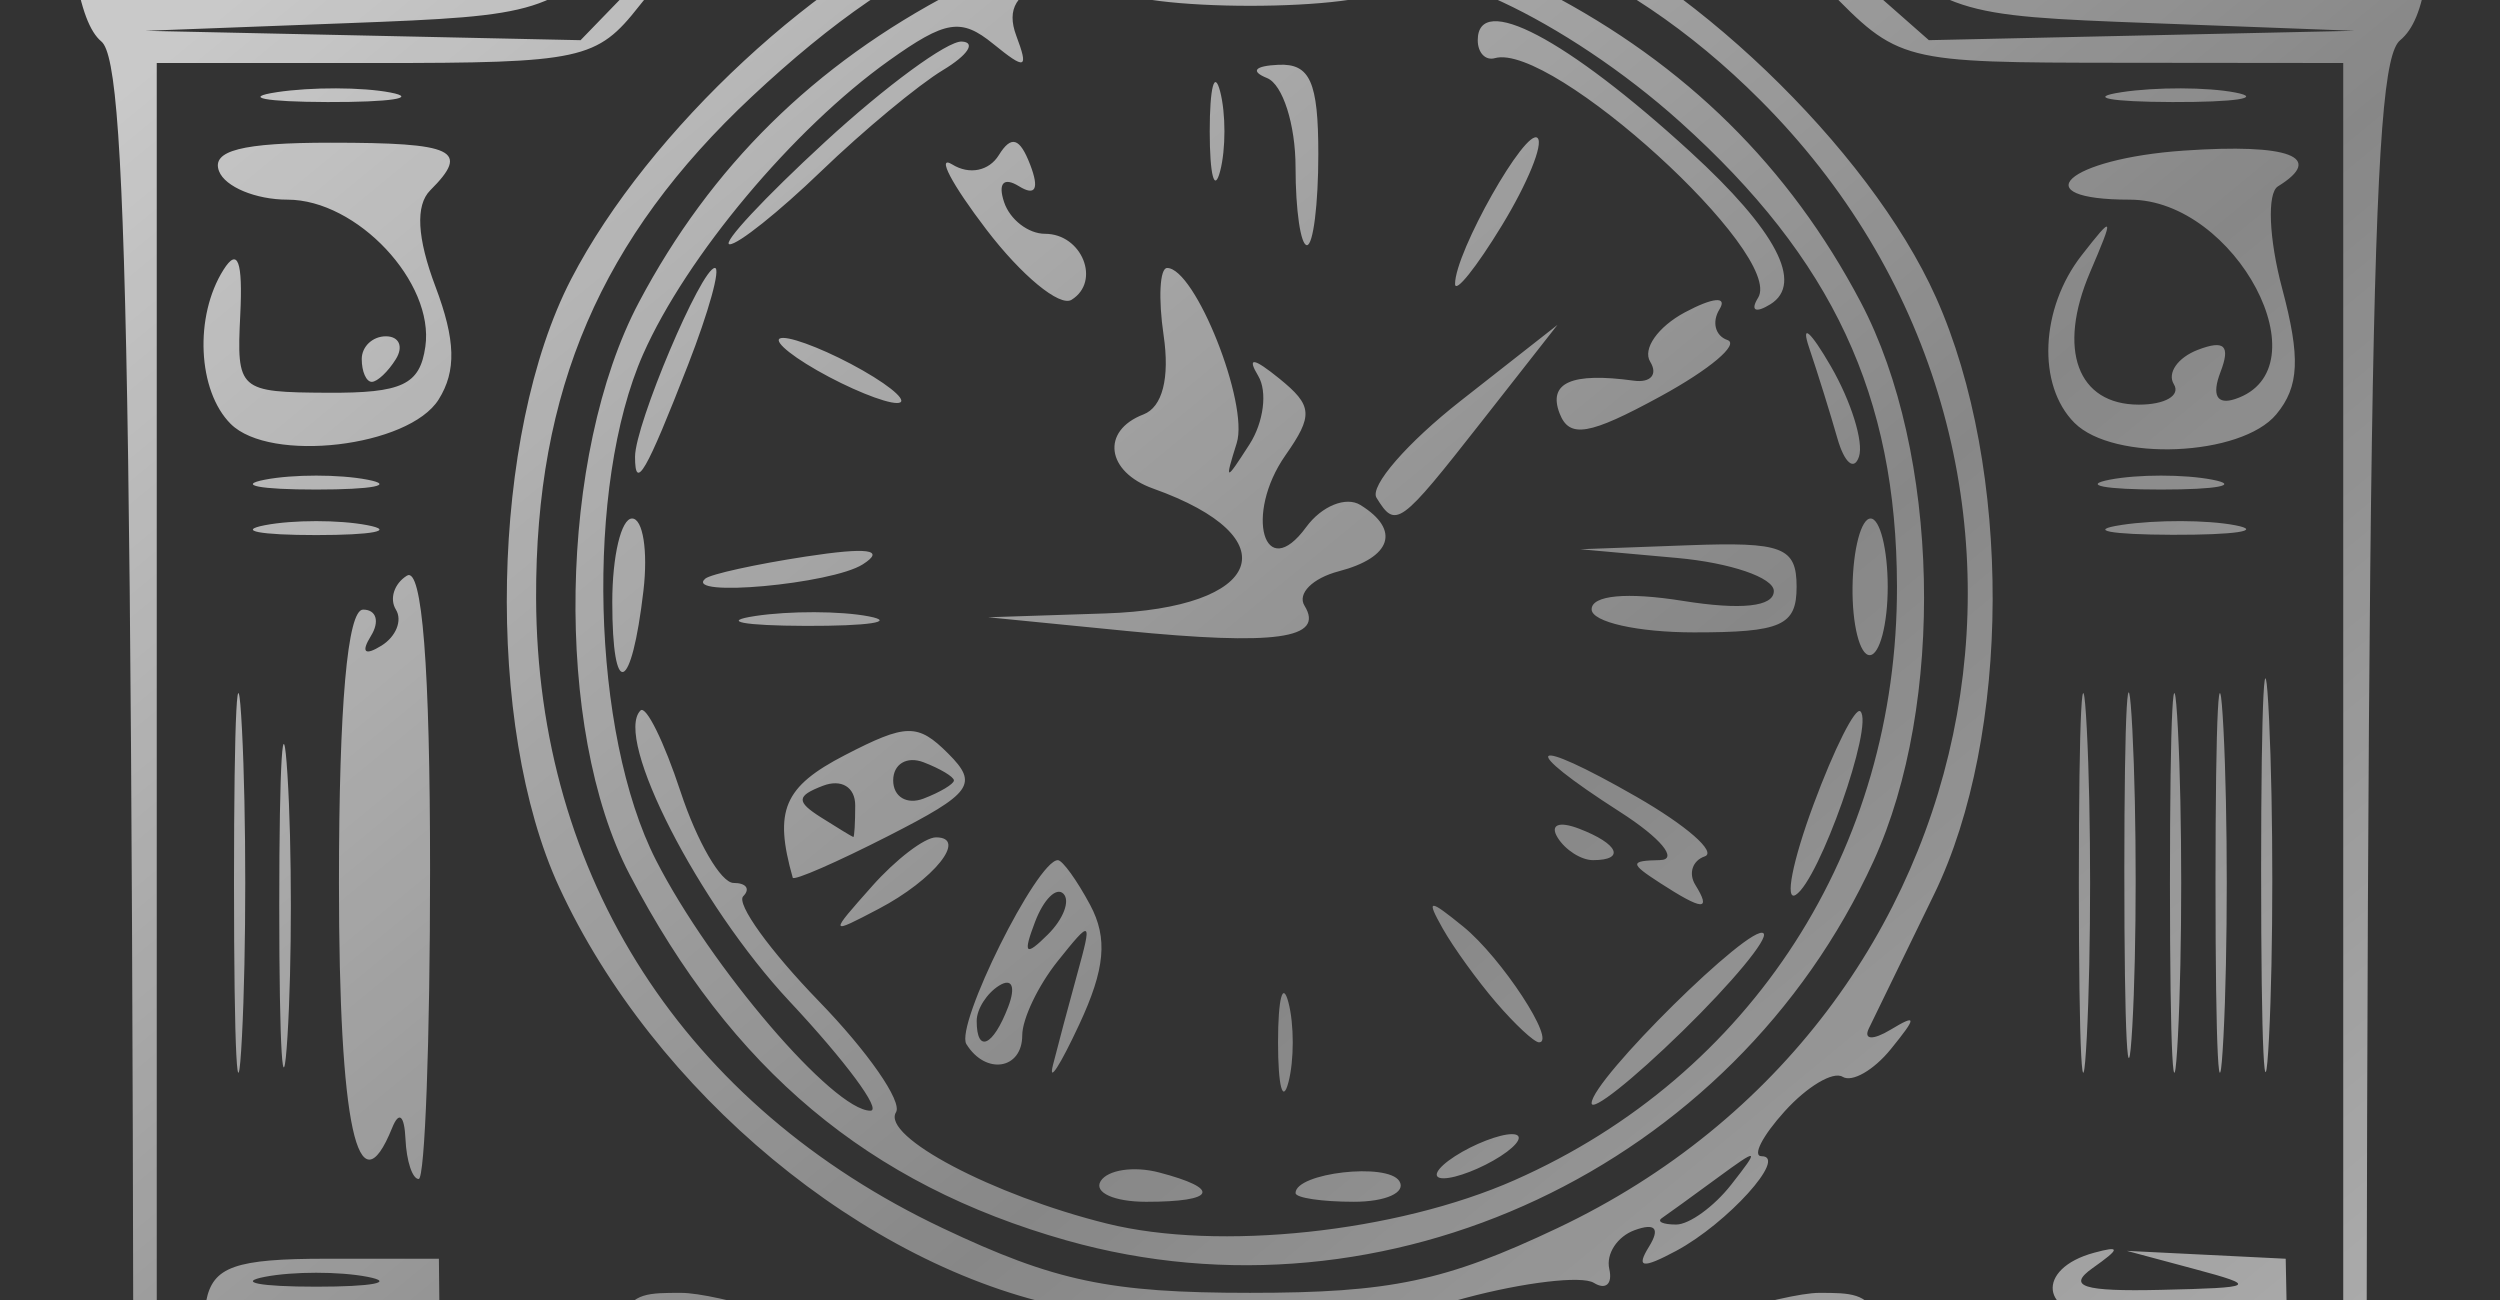 <?xml version="1.0" encoding="UTF-8" standalone="no"?>
<!-- Created with Inkscape (http://www.inkscape.org/) -->

<svg
   xmlns:dc="http://purl.org/dc/elements/1.1/"
   xmlns:cc="http://creativecommons.org/ns#"
   xmlns:rdf="http://www.w3.org/1999/02/22-rdf-syntax-ns#"
   xmlns:svg="http://www.w3.org/2000/svg"
   xmlns="http://www.w3.org/2000/svg"
   xmlns:xlink="http://www.w3.org/1999/xlink"
   xmlns:sodipodi="http://sodipodi.sourceforge.net/DTD/sodipodi-0.dtd"
   xmlns:inkscape="http://www.inkscape.org/namespaces/inkscape"
   width="200mm"
   height="104mm"
   viewBox="0 0 200 104"
   version="1.1"
   id="svg5891"
   inkscape:version="0.92.4 (5da689c313, 2019-01-14)"
   sodipodi:docname="clock.svg">
  <rect x="0" y="0" width="200" height="104" fill="#333333" stroke="none"/>
  <defs
     id="defs5885">
    <linearGradient
       inkscape:collect="always"
       id="linearGradient6453">
      <stop
         style="stop-color:#ffffff;stop-opacity:1;"
         offset="0"
         id="stop6449" />
      <stop
         id="stop6457"
         offset="0.568"
         style="stop-color:#ffffff;stop-opacity:0.561" />
      <stop
         style="stop-color:#ffffff;stop-opacity:0.843"
         offset="1"
         id="stop6451" />
    </linearGradient>
    <linearGradient
       inkscape:collect="always"
       xlink:href="#linearGradient6453"
       id="linearGradient6455"
       x1="26.819"
       y1="87.048"
       x2="156.294"
       y2="244.551"
       gradientUnits="userSpaceOnUse" />
  </defs>
  <sodipodi:namedview
     id="base"
     pagecolor="#ffffff"
     bordercolor="#666666"
     borderopacity="1.0"
     inkscape:pageopacity="0.0"
     inkscape:pageshadow="2"
     inkscape:zoom="0.49497475"
     inkscape:cx="120.73231"
     inkscape:cy="473.57778"
     inkscape:document-units="mm"
     inkscape:current-layer="layer1"
     showgrid="false"
     inkscape:pagecheckerboard="true"
     fit-margin-top="0"
     fit-margin-left="0"
     fit-margin-right="0"
     fit-margin-bottom="0"
     inkscape:window-width="1920"
     inkscape:window-height="1017"
     inkscape:window-x="1072"
     inkscape:window-y="394"
     inkscape:window-maximized="1" />
  <g
     inkscape:label="Layer 1"
     inkscape:groupmode="layer"
     id="layer1"
     transform="translate(24.831,-114.701)">
    <path
       style="opacity:0.734;fill:url(#linearGradient6455);stroke-width:1;fill-opacity:1"
       d="m -30.468,603.042 c 0.073,-8.413 3.242,-19.374 6.234,-21.561 1.558,-1.139 2.833,-3.006 2.833,-4.148 0,-1.142 0.794,-2.077 1.765,-2.077 2.392,0 0.18,5.344 -3.903,9.427 -4.305,4.305 -4.231,6.972 0.193,6.972 3.181,0 6.898,-5.976 5.95,-9.566 -0.199,-0.752 0.507,-1.367 1.569,-1.367 1.061,0 1.466,-0.75 0.9,-1.666 -1.53,-2.475 1.532,-2.986 12.192,-2.032 l 9.577,0.856 -10.021,1.124 c -5.512,0.618 9.247,1.245 32.797,1.393 23.55,0.148 41.753,-0.407 40.451,-1.233 -1.438,-0.912 1.424,-1.617 7.288,-1.795 6.897,-0.209 8.875,0.219 6.923,1.502 -1.951,1.281 0.135,1.729 7.288,1.564 9.789,-0.225 9.853,-0.26 2.733,-1.503 -6.3,-1.1 -5.62,-1.291 5.011,-1.405 6.764,-0.073 12.299,0.616 12.299,1.531 0,0.915 2.665,1.567 5.922,1.448 l 5.922,-0.215 -5.466,-1.303 c -3.683,-0.878 -0.71,-1.32 9.11,-1.354 10.63,-0.033 12.85,0.308 8.199,1.278 -6.044,1.261 -5.902,1.341 2.733,1.542 6.489,0.15 8.324,-0.296 6.377,-1.554 -1.986,-1.284 -0.492,-1.766 5.466,-1.766 5.958,0 7.452,0.483 5.466,1.766 -2.229,1.441 -2.009,1.771 1.196,1.794 3.037,0.021 3.713,-0.799 2.976,-3.616 -0.936,-3.578 -2.485,-3.644 -85.574,-3.644 -55.95,0 -84.239,-0.617 -83.495,-1.822 0.725,-1.172 31.298,-1.822 85.745,-1.822 74.772,0 84.618,0.324 84.618,2.79 0,1.535 1.225,3.26 2.723,3.835 1.497,0.574 2.269,1.779 1.715,2.676 -0.554,0.897 -0.091,1.631 1.029,1.631 1.12,0 1.675,0.615 1.232,1.367 -1.729,2.937 2.427,9.566 5.997,9.566 4.594,0 4.734,-2.613 0.375,-6.972 -4.083,-4.083 -6.296,-9.427 -3.903,-9.427 0.971,0 1.765,0.934 1.765,2.077 0,1.142 1.275,3.009 2.833,4.148 2.992,2.188 6.161,13.148 6.234,21.561 0.043,4.948 -0.101,5.011 -11.605,5.011 -8.673,0 -11.916,-0.698 -12.697,-2.733 -0.648,-1.69 -3.42,-2.733 -7.26,-2.733 -3.416,0 -7.232,-1.23 -8.48,-2.733 -1.937,-2.334 -11.527,-2.733 -65.594,-2.733 -54.067,0 -63.658,0.399 -65.594,2.733 -1.248,1.503 -5.063,2.733 -8.48,2.733 -3.84,0 -6.612,1.043 -7.26,2.733 -0.781,2.035 -4.024,2.733 -12.697,2.733 -11.503,0 -11.648,-0.062 -11.605,-5.011 z m 11.952,-2.278 c 4.87,0 8.047,0.831 8.047,2.104 0,1.205 1.532,0.718 3.584,-1.139 1.98,-1.792 5.152,-2.834 7.087,-2.328 1.926,0.503 4.618,0.209 5.982,-0.655 1.483,-0.94 -5.024,-1.582 -16.197,-1.599 -18.204,-0.027 -18.673,0.076 -18.532,4.072 0.079,2.255 0.557,3.075 1.063,1.822 0.541,-1.34 4.233,-2.278 8.966,-2.278 z m 187.521,0 c 4.612,0 8.278,0.947 8.815,2.278 0.505,1.253 0.984,0.433 1.063,-1.822 0.14,-3.996 -0.329,-4.099 -18.532,-4.072 -10.678,0.016 -17.65,0.678 -16.281,1.547 1.317,0.835 4.237,1.167 6.488,0.737 2.411,-0.461 5.143,0.483 6.648,2.297 1.57,1.892 2.816,2.3 3.23,1.058 0.371,-1.112 4.227,-2.022 8.57,-2.022 z M -5.446,588.334 c -0.645,-2.468 0.092,-3.25 2.872,-3.045 2.057,0.152 3.931,1.256 4.163,2.455 0.233,1.199 0.004,1.334 -0.507,0.301 -1.056,-2.134 -4.263,-0.708 -4.263,1.895 0,0.943 1.64,1.715 3.644,1.715 2.319,0 3.644,-1.215 3.644,-3.34 0,-1.837 1.186,-3.34 2.635,-3.34 1.99,0 2.197,0.817 0.847,3.34 -1.525,2.849 -1.077,3.34 3.044,3.34 3.705,0 4.637,-0.744 3.998,-3.189 -0.697,-2.667 0.431,-3.189 6.896,-3.189 6.797,0 7.524,0.385 6.023,3.189 -1.422,2.657 -0.916,3.189 3.036,3.189 3.769,0 4.525,-0.685 3.682,-3.34 -0.678,-2.135 -0.155,-3.34 1.449,-3.34 1.536,0 2.171,1.295 1.636,3.34 -0.654,2.503 0.147,3.34 3.196,3.34 2.978,0 3.846,-0.855 3.236,-3.189 -0.694,-2.654 0.462,-3.209 6.891,-3.312 5.678,-0.091 7.481,0.513 6.803,2.278 -1.17,3.048 -4.167,3.137 -4.204,0.124 -0.019,-1.518 -0.617,-1.367 -1.794,0.455 -1.283,1.986 -1.774,2.081 -1.794,0.348 -0.014,-1.312 -0.848,-1.878 -1.85,-1.259 -4.297,2.656 -1.169,4.555 7.501,4.555 8.143,0 9.212,-0.423 8.449,-3.34 -0.535,-2.045 0.1,-3.341 1.636,-3.341 1.604,0 2.127,1.205 1.449,3.341 -0.933,2.939 0.049,3.34 8.173,3.34 5.078,0 9.233,-0.772 9.233,-1.714 0,-2.718 -3.628,-4.233 -3.788,-1.582 -0.113,1.866 -0.359,1.845 -1.132,-0.099 -0.834,-2.097 -1.259,-2.097 -2.728,0 -1.469,2.097 -1.895,2.097 -2.733,0 -0.838,-2.097 -1.264,-2.097 -2.733,0 -1.439,2.053 -1.618,2.03 -1.032,-0.135 0.469,-1.734 3.51,-2.712 9.001,-2.894 7.219,-0.239 8.18,0.159 7.417,3.074 -0.657,2.512 0.141,3.349 3.193,3.349 3.036,0 3.849,-0.841 3.203,-3.311 -0.739,-2.825 0.258,-3.293 6.786,-3.189 6.36,0.102 7.511,0.661 6.818,3.311 -0.6,2.295 0.247,3.189 3.023,3.189 4.286,0 4.933,-1.839 1.763,-5.009 -1.577,-1.577 -1.127,-2.021 1.822,-1.799 2.877,0.217 3.641,1.159 2.882,3.551 -0.812,2.558 -0.016,3.256 3.709,3.256 4.02,0 4.472,-0.505 2.969,-3.314 -1.59,-2.97 -0.966,-3.301 6.023,-3.189 6.497,0.104 7.658,0.656 6.963,3.314 -0.714,2.73 0.507,3.189 8.489,3.189 5.128,0 9.323,-0.772 9.323,-1.715 0,-2.604 -3.207,-4.03 -4.263,-1.895 -0.512,1.033 -0.74,0.898 -0.507,-0.301 0.233,-1.199 2.106,-2.304 4.163,-2.455 2.78,-0.205 3.518,0.577 2.872,3.045 -0.706,2.7 0.217,3.321 4.937,3.321 4.978,0 5.722,-0.584 5.223,-4.1 l -0.582,-4.1 -89.281,-0.477 c -82.316,-0.44 -89.459,-0.235 -91.559,2.626 -3.586,4.885 -2.755,6.051 4.312,6.051 5.479,0 6.443,-0.56 5.721,-3.321 z m -8.667,0.005 c 0,-2.202 3.457,-4.769 4.72,-3.506 0.459,0.459 -0.416,1.871 -1.943,3.139 -1.732,1.437 -2.777,1.575 -2.777,0.367 z m 155.367,-1.195 c -1.833,-2.084 -1.584,-2.498 1.367,-2.276 1.984,0.15 3.608,1.327 3.608,2.617 0,3.029 -2.138,2.883 -4.974,-0.341 z m 19.318,-0.502 c -2.266,-2.89 -2.202,-2.954 0.688,-0.688 1.754,1.375 3.189,2.81 3.189,3.189 0,1.5 -1.496,0.534 -3.877,-2.501 z M 24.123,588.464 c -0.024,-2.725 -0.285,-2.791 -1.794,-0.456 -1.283,1.986 -1.774,2.081 -1.794,0.348 -0.014,-1.312 -0.848,-1.878 -1.85,-1.259 -3.081,1.904 -2.021,4.555 1.822,4.555 2.267,0 3.634,-1.205 3.616,-3.189 z m 78.896,0.093 c -0.853,-2.223 -1.413,-2.422 -1.985,-0.705 -0.603,1.81 -1.125,1.861 -2.145,0.211 -0.977,-1.58 -1.653,-1.386 -2.455,0.705 -0.824,2.147 0.03,2.886 3.333,2.886 3.43,0 4.17,-0.705 3.253,-3.097 z m 30.456,1.382 c 0,-0.943 -0.82,-2.221 -1.822,-2.841 -1.002,-0.619 -1.835,-0.055 -1.85,1.259 -0.02,1.733 -0.511,1.638 -1.794,-0.348 -1.509,-2.336 -1.77,-2.269 -1.794,0.456 -0.018,1.983 1.35,3.189 3.616,3.189 2.004,0 3.644,-0.772 3.644,-1.715 z M 79.268,579.514 c -1.253,-0.506 -3.302,-0.506 -4.555,0 -1.253,0.505 -0.228,0.919 2.278,0.919 2.505,0 3.53,-0.413 2.278,-0.919 z m 29.153,0 c -1.253,-0.506 -3.303,-0.506 -4.555,0 -1.253,0.505 -0.228,0.919 2.278,0.919 2.505,0 3.53,-0.413 2.278,-0.919 z M 10.03,577.644 c 1.754,-0.459 4.623,-0.459 6.377,0 1.754,0.458 0.319,0.833 -3.189,0.833 -3.507,0 -4.942,-0.375 -3.189,-0.833 z m 17.358,-0.081 c 4.286,-0.385 10.845,-0.379 14.577,0.016 3.732,0.391 0.225,0.706 -7.792,0.7 -8.017,-0.005 -11.07,-0.327 -6.785,-0.712 z m 26.397,0.027 c 2.77,-0.419 6.869,-0.408 9.11,0.027 2.241,0.432 -0.025,0.775 -5.036,0.761 -5.011,-0.016 -6.844,-0.368 -4.075,-0.786 z m -74.007,-6.304 c -4.41,-2.468 -10.198,-15.439 -10.249,-22.966 -0.051,-7.609 2.981,-14.766 12.444,-29.377 9.324,-14.396 10.132,-23.274 2.787,-30.619 -4.59,-4.59 -4.659,-4.961 -1.822,-9.764 2.663,-4.508 2.949,-22.139 2.949,-181.684 0,-151.162 -0.377,-177.005 -2.611,-178.858 -1.842,-1.529 -2.781,-7.227 -3.189,-19.359 l -0.578,-17.192 5.466,0.252 c 4.299,0.198 4.591,0.421 1.367,1.042 -3.865,0.744 -4.1,1.669 -4.1,16.15 V 114.272 H -0.421 16.914 l 9.562,-7.788 C 42.822,93.17 52.918,89.689 75.207,89.681 c 17.938,-0.005 19.929,0.37 30.975,5.859 6.493,3.226 14.925,8.761 18.739,12.299 l 6.934,6.433 h 18.119 18.119 V 98.92 c 0,-13.091 -0.47,-15.477 -3.189,-16.187 -1.915,-0.5 -1.005,-0.99 2.278,-1.226 5.41,-0.389 5.419,-0.408 0.911,-1.852 -4.316,-1.382 -4.244,-1.468 1.367,-1.64 6.761,-0.207 8.671,-5.648 1.982,-5.648 -2.167,0 -7.358,-2.003 -11.535,-4.451 -8.387,-4.915 -12.15,-11.181 -21.039,-35.037 -4.277,-11.477 -7.303,-16.475 -13.202,-21.804 -5.775,-5.217 -7.788,-6.211 -8.204,-4.051 -0.303,1.575 2.225,5.647 5.617,9.05 3.46,3.47 7.912,10.986 10.14,17.119 2.184,6.013 5.235,14.369 6.779,18.57 4.096,11.144 9.926,18.865 17.135,22.696 3.492,1.856 5.074,3.374 3.517,3.374 -1.558,0 -6.172,-2.859 -10.255,-6.354 -5.859,-5.015 -8.469,-9.334 -12.39,-20.498 -7.18,-20.447 -13.412,-33.026 -17.424,-35.173 -4.991,-2.671 -4.344,-0.451 1.961,6.73 3.006,3.424 5.441,7.222 5.411,8.44 -0.03,1.218 -0.962,0.574 -2.071,-1.43 -1.109,-2.004 -3.618,-5.416 -5.576,-7.582 -3.347,-3.701 -3.944,-3.778 -9.945,-1.27 -5.672,2.37 -6.87,2.349 -10.738,-0.185 -13.394,-8.776 -3.26,-26.463 13.847,-24.168 17.2,2.307 29.406,14.29 36.605,35.938 7.461,22.434 7.267,22.244 21.83,21.554 9.733,-0.461 12.024,-0.124 9.863,1.449 -1.548,1.127 -6.283,1.852 -10.522,1.61 -4.239,-0.242 -5.126,-0.095 -1.972,0.327 3.671,0.491 6.058,2 6.631,4.194 0.641,2.452 1.991,3.141 4.742,2.422 3.189,-0.834 3.846,-0.192 3.846,3.762 0,3.058 -0.996,4.768 -2.778,4.768 -1.528,0 -3.566,2.071 -4.528,4.602 -0.962,2.531 -2.992,5.079 -4.51,5.661 -2.176,0.835 -2.76,4.445 -2.76,17.04 0,11.982 -0.684,16.548 -2.733,18.249 -2.395,1.988 -2.733,24.123 -2.733,178.96 0,159.545 0.286,177.176 2.949,181.684 2.846,4.817 2.774,5.168 -2.043,9.985 -7.026,7.026 -5.704,17.191 4.226,32.484 8.78,13.522 11.28,19.639 11.226,27.468 -0.053,7.729 -6.007,20.498 -10.737,23.03 -5.018,2.685 -4.799,0.886 0.686,-5.632 9.574,-11.378 9.236,-24.193 -1.04,-39.475 -2.899,-4.311 -6.5,-10.215 -8.002,-13.12 -4.841,-9.362 -2.8,-23.909 3.912,-27.873 2.056,-1.214 2.011,-2.339 -0.266,-6.742 -2.374,-4.591 -2.733,-28.497 -2.733,-182.116 v -176.831 l -17.765,-0.018 c -17.707,-0.018 -17.784,-0.039 -23.629,-6.056 -3.225,-3.32 -10.194,-8.398 -15.488,-11.283 -8.851,-4.825 -11.184,-5.255 -29.056,-5.344 -10.688,-0.053 -18.477,0.548 -17.31,1.337 1.167,0.788 -0.338,0.932 -3.344,0.32 -4.348,-0.886 -4.907,-0.686 -2.733,0.975 2.21,1.689 1.905,1.854 -1.595,0.863 -2.92,-0.827 -3.926,-0.576 -3.094,0.771 0.799,1.292 0.131,1.573 -1.893,0.797 -2.107,-0.809 -2.701,-0.511 -1.822,0.911 0.879,1.423 0.285,1.72 -1.822,0.911 -2.031,-0.779 -2.692,-0.497 -1.887,0.806 0.682,1.103 0.28,2.599 -0.894,3.324 -1.409,0.871 -1.642,0.524 -0.687,-1.022 0.97,-1.569 0.613,-2.037 -1.085,-1.42 -1.392,0.506 -2.352,1.763 -2.134,2.795 0.218,1.031 -0.964,2.979 -2.627,4.327 -2.129,1.726 -2.619,1.778 -1.656,0.175 2.511,-4.18 -2.175,-2.343 -5.809,2.278 -3.378,4.294 -4.586,4.555 -21.086,4.555 H -12.291 v 177.246 c 0,159.039 -0.298,177.671 -2.896,181.381 -2.73,3.897 -2.625,4.406 1.822,8.853 8.43,8.43 6.364,21.317 -6.414,39.998 -9.828,14.369 -9.696,29.305 0.356,40.004 4.624,4.922 4.238,6.885 -0.799,4.066 z M 27.572,111.768 c 7.9,-8.151 22.465,-15.331 36.331,-17.91 19.763,-3.675 41.27,2.662 57.491,16.941 l 8.085,7.116 17.03,-0.375 17.03,-0.375 -16.204,-0.611 c -16.053,-0.605 -16.282,-0.681 -24.598,-8.075 -4.617,-4.105 -12.904,-9.59 -18.415,-12.187 -8.774,-4.135 -12.402,-4.728 -29.153,-4.76 -17.693,-0.033 -20.022,0.389 -30.975,5.629 -6.514,3.116 -14.844,8.618 -18.51,12.226 -6.502,6.398 -7.064,6.575 -22.776,7.169 l -16.109,0.61 17.408,0.375 17.408,0.375 z M 79.268,94.765 c -2.255,-0.434 -5.944,-0.434 -8.199,0 -2.255,0.434 -0.41,0.79 4.1,0.79 4.51,0 6.354,-0.355 4.1,-0.79 z M 182.67,67.686 c 0,-1.99 -1.064,-2.518 -3.51,-1.742 -5.04,1.6 -15.015,-3.094 -20.546,-9.668 C 155.998,53.168 151.682,44.09 149.022,36.102 143.181,18.563 134.526,6.664 123.853,1.497 114.921,-2.827 110.148,-3.257 103.697,-0.318 93.677,4.248 94.545,17.999 104.929,19.2 c 6.612,0.764 10.647,-2.731 9.961,-8.631 -0.42,-3.616 -1.571,-4.711 -4.951,-4.711 -2.422,0 -4.745,1.025 -5.163,2.278 -0.418,1.253 0.539,2.278 2.126,2.278 1.587,0 2.885,0.88 2.885,1.956 0,3.695 -6.377,0.739 -6.943,-3.218 -1.31,-9.159 13.991,-8.771 25.173,0.638 6.817,5.736 9.825,11.371 15.734,29.472 7.296,22.35 16.233,31.043 32.086,31.209 5.02,0.052 6.833,-0.686 6.833,-2.785 z m -9.604,-5.533 c -0.605,-0.605 -2.177,-0.67 -3.492,-0.144 -1.453,0.582 -1.022,1.013 1.101,1.101 1.921,0.079 2.997,-0.352 2.391,-0.957 z M -14.317,563.413 c -5.939,-3.228 -9.616,-11.754 -8.081,-18.74 0.642,-2.923 5.02,-11.382 9.728,-18.797 7.682,-12.097 8.555,-14.558 8.506,-23.958 l -0.055,-10.477 H 75.169 154.556 l -0.055,10.477 c -0.05,9.401 0.824,11.861 8.506,23.958 9.907,15.602 11.776,21.987 8.646,29.543 -4.45,10.743 -4.358,10.733 -96.849,10.653 -69.31,-0.062 -85.21,-0.534 -89.12,-2.659 z m 29.939,-1.641 c -0.614,-1.102 -0.013,-0.979 1.337,0.273 1.852,1.719 16.128,2.278 58.209,2.278 42.081,0 56.357,-0.558 58.209,-2.278 1.35,-1.253 1.948,-1.37 1.329,-0.261 -0.785,1.407 2.854,1.898 12.032,1.624 16.904,-0.505 16.476,-0.395 15.132,-3.899 -0.952,-2.481 -0.682,-2.605 1.582,-0.726 2.272,1.886 3.101,1.449 4.949,-2.606 1.825,-4.004 1.752,-5.167 -0.41,-6.535 -3.453,-2.184 -5.363,-2.148 -5.363,0.103 0,1.002 -0.947,1.822 -2.104,1.822 -1.335,0 -1.088,-1.166 0.673,-3.189 1.528,-1.754 3.23,-4.418 3.783,-5.922 0.734,-1.995 1.044,-1.774 1.149,0.82 0.107,2.646 0.671,3.026 2.208,1.489 2.598,-2.598 0.55,-8.479 -2.333,-6.698 -1.302,0.805 -1.625,0.513 -0.84,-0.758 1.97,-3.187 -2.054,-9.108 -6.631,-9.758 -3.322,-0.472 -4.031,-1.624 -3.721,-6.049 0.211,-3.006 -0.061,-4.449 -0.602,-3.205 -1.488,3.417 -5.441,-1.224 -6.969,-8.182 -0.861,-3.921 -2.07,-5.402 -3.851,-4.718 -1.5,0.576 -3.123,-0.43 -3.845,-2.382 -0.687,-1.858 -1.993,-3.879 -2.901,-4.491 -0.909,-0.612 -0.354,-1.611 1.234,-2.22 2.173,-0.834 2.886,0.055 2.886,3.586 0,3.759 0.635,4.43 3.189,3.37 1.754,-0.728 4.214,-1.362 5.466,-1.41 1.253,-0.048 2.278,-0.703 2.278,-1.456 0,-0.753 0.463,-2.575 1.028,-4.05 0.895,-2.333 -9.144,-2.688 -77.436,-2.738 l -78.465,-0.055 1.243,4.866 c 0.683,2.677 1.142,6.319 1.02,8.094 -0.123,1.775 0.581,2.731 1.563,2.124 0.982,-0.607 1.265,-2.745 0.628,-4.751 -1.004,-3.164 -0.684,-3.394 2.419,-1.733 4.081,2.184 5.878,1.062 5.878,-3.67 0,-2.144 0.932,-2.926 2.686,-2.252 2.367,0.908 2.367,1.35 0,3.717 -1.477,1.477 -2.686,3.535 -2.686,4.573 0,1.038 -1.2,1.426 -2.666,0.864 -1.913,-0.734 -3,0.754 -3.847,5.271 -0.649,3.462 -1.784,6.294 -2.522,6.294 -0.737,0 -2.29,1.845 -3.451,4.1 -2.071,4.024 -2.089,4.016 -0.947,-0.456 l 1.163,-4.555 -3.74,4.555 c -3.392,4.131 -3.457,4.671 -0.698,5.794 2.437,0.992 2.24,1.264 -0.994,1.366 -5.128,0.163 -7.747,5.008 -6.483,11.991 1.263,6.973 3.701,10.002 8.054,10.002 1.971,0 4.175,1.865 5.11,4.324 0.946,2.488 3.829,4.905 6.788,5.691 2.829,0.752 4.262,1.696 3.184,2.099 -3.237,1.21 -12.617,-3.714 -12.617,-6.623 0,-1.489 -1.64,-3.019 -3.644,-3.399 -2.004,-0.38 -4.12,-1.444 -4.701,-2.364 -1.279,-2.025 -7.143,-0.048 -7.143,2.409 0,0.961 0.877,3.386 1.949,5.389 1.655,3.093 2.395,3.281 4.905,1.247 2.461,-1.995 2.706,-1.98 1.462,0.086 -2.264,3.76 1.086,4.868 15.197,5.027 8.809,0.099 12.457,-0.481 11.689,-1.86 z M 145.634,559.671 c 3.18,-1.393 6.31,-4.196 6.956,-6.229 0.645,-2.033 2.038,-3.696 3.095,-3.696 1.181,0 1.034,1.071 -0.382,2.777 -1.268,1.527 -1.764,3.318 -1.104,3.978 1.284,1.284 -8.821,6.099 -12.279,5.851 -1.138,-0.082 0.534,-1.288 3.714,-2.682 z m -83.154,-7.111 c -1.211,-1.459 -1.673,-3.509 -1.027,-4.555 0.647,-1.046 0.362,-1.902 -0.631,-1.902 -0.994,0 -2.324,1.628 -2.955,3.618 -0.929,2.928 -2.356,3.464 -7.485,2.807 -3.485,-0.446 -8.495,-2.509 -11.132,-4.583 -2.638,-2.075 -5.269,-3.093 -5.847,-2.264 -0.579,0.829 -3.092,1.637 -5.584,1.795 -3.484,0.221 -3.905,-0.109 -1.822,-1.426 2.555,-1.615 1.311,-2.499 -2.756,-1.959 -1.002,0.133 -0.192,-1.028 1.801,-2.58 3.06,-2.384 3.909,-2.431 5.466,-0.301 1.014,1.387 2.663,2.655 3.666,2.818 4.714,0.767 8.199,2.476 8.199,4.02 0,0.935 0.868,1.699 1.93,1.699 1.061,0 1.48,-0.727 0.931,-1.616 -0.549,-0.889 0.38,-2.733 2.064,-4.1 2.259,-1.832 2.694,-1.87 1.656,-0.144 -1.052,1.749 -0.143,2.111 3.602,1.431 2.755,-0.499 5.576,-1.826 6.27,-2.948 0.838,-1.356 1.646,-1.034 2.412,0.962 0.633,1.651 1.921,2.526 2.861,1.945 0.94,-0.581 2.237,-0.203 2.881,0.841 0.645,1.043 0.189,1.672 -1.013,1.396 -1.202,-0.276 -2.561,0.525 -3.021,1.778 -0.554,1.511 0.289,1.914 2.505,1.195 2.778,-0.901 2.88,-0.753 0.608,0.882 -2.287,1.645 -2.091,1.971 1.196,1.994 3.153,0.021 3.737,-0.782 2.956,-4.072 -0.535,-2.255 -2.255,-5.125 -3.822,-6.377 -1.567,-1.253 -1.972,-2.278 -0.902,-2.278 2.532,0 5.414,3.612 6.541,8.199 0.684,2.784 0.946,2.465 1.107,-1.351 0.133,-3.144 -1.105,-5.817 -3.34,-7.213 -2.852,-1.781 -3.121,-2.744 -1.367,-4.887 1.824,-2.228 1.528,-2.499 -1.797,-1.643 -2.286,0.589 -4.34,0.094 -4.822,-1.163 -0.573,-1.494 0.852,-1.94 4.492,-1.406 4.109,0.603 5.098,1.52 4.312,3.996 -0.635,1.999 0.12,3.651 1.998,4.372 3.808,1.461 8.128,-1.975 6.808,-5.415 -0.943,-2.456 4.454,-3.697 11.795,-2.712 1.429,0.192 0.952,-1.11 -1.193,-3.255 -1.966,-1.966 -5.087,-3.447 -6.936,-3.292 -2.062,0.173 -3.37,-0.924 -3.383,-2.837 -0.011,-1.715 -1.037,-4.134 -2.278,-5.375 -2.749,-2.749 -6.757,0.424 -6.79,5.375 -0.013,1.912 -1.322,3.01 -3.383,2.837 -1.849,-0.155 -4.924,1.28 -6.833,3.189 -1.909,1.909 -2.651,3.471 -1.649,3.471 2.512,0 2.299,4.957 -0.282,6.551 -1.303,0.805 -1.609,0.5 -0.803,-0.803 0.715,-1.157 0.478,-2.104 -0.526,-2.104 -2.026,0 -1.798,-10.63 0.299,-13.965 0.734,-1.167 0.304,-2.537 -0.955,-3.045 -1.704,-0.687 -1.65,-0.96 0.212,-1.067 2.12,-0.122 2.12,-0.614 0,-3.227 -1.648,-2.032 -1.732,-2.622 -0.248,-1.73 1.689,1.014 1.857,0.304 0.67,-2.839 -0.981,-2.597 -3.017,-4.141 -5.351,-4.057 -2.072,0.074 -3.35,-0.541 -2.84,-1.367 1.671,-2.703 6.102,-1.576 8.424,2.143 2.225,3.563 5.256,4.993 4.828,2.278 -0.744,-4.711 0.863,-5.436 11.113,-5.012 5.993,0.248 10.46,-0.256 9.927,-1.12 -0.534,-0.864 0.302,-1.082 1.857,-0.485 2.601,0.998 3.591,3.15 3.043,6.617 -0.429,2.715 2.603,1.285 4.828,-2.278 2.322,-3.719 6.753,-4.846 8.424,-2.143 0.51,0.826 -0.876,1.441 -3.081,1.367 -2.819,-0.095 -4.029,0.947 -4.077,3.511 -0.037,2.006 -0.657,4.6 -1.378,5.766 -0.721,1.166 -0.28,2.535 0.979,3.043 1.774,0.715 1.753,0.955 -0.096,1.067 -1.445,0.088 -1.821,1.041 -0.954,2.421 2.172,3.458 2.471,14.121 0.396,14.121 -1.004,0 -1.241,0.947 -0.526,2.104 0.806,1.303 0.5,1.609 -0.803,0.803 -1.157,-0.715 -2.104,-2.368 -2.104,-3.673 0,-1.554 -1.586,-2.07 -4.596,-1.494 -3.258,0.623 -4.08,1.499 -2.826,3.011 1.213,1.462 0.653,2.83 -1.782,4.35 -2.235,1.396 -3.473,4.069 -3.34,7.213 0.161,3.816 0.423,4.135 1.107,1.351 1.147,-4.668 4.027,-8.207 6.648,-8.171 1.238,0.016 1.089,0.64 -0.376,1.569 -1.948,1.235 -1.844,1.766 0.524,2.674 1.799,0.69 3.383,0.021 4.05,-1.721 0.737,-1.921 1.508,-2.188 2.356,-0.816 0.693,1.122 3.515,2.448 6.27,2.948 3.566,0.647 4.623,0.284 3.671,-1.257 -0.843,-1.364 -0.56,-1.684 0.765,-0.866 4.205,2.599 5.797,-1.024 1.853,-4.218 -2.239,-1.813 -3.402,-4.141 -2.665,-5.334 1.865,-3.017 5.324,-2.628 4.136,0.465 -0.545,1.42 0.187,3.034 1.627,3.587 3.403,1.306 3.326,4.316 -0.202,7.843 -1.551,1.551 -2.326,3.313 -1.723,3.917 0.603,0.603 1.86,-0.11 2.792,-1.583 1.035,-1.636 1.706,-1.835 1.723,-0.51 0.038,2.949 -2.367,4.214 -9.83,5.169 -5.103,0.653 -6.532,0.115 -7.46,-2.81 -1.376,-4.335 -4.247,-4.838 -3.889,-0.682 0.413,4.788 -5.408,7.498 -9.977,4.644 -2.772,-1.731 -4.423,-1.856 -5.837,-0.442 -2.775,2.775 -7.688,2.45 -10.287,-0.682 z m 24.532,-2.357 c 0,-1.253 -0.728,-2.208 -1.618,-2.122 -0.89,0.086 -2.312,-0.939 -3.161,-2.278 -1.068,-1.684 -1.551,-1.76 -1.57,-0.246 -0.014,1.203 1.407,3.11 3.161,4.237 2.925,1.881 2.93,1.97 0.059,1.081 -1.722,-0.533 -3.658,-0.116 -4.302,0.927 -0.717,1.161 0.496,1.66 3.13,1.287 2.366,-0.335 4.302,-1.634 4.302,-2.886 z m -35.53,0.678 c 0,-0.378 -1.249,-1.724 -2.775,-2.991 -2.32,-1.926 -2.587,-1.813 -1.627,0.688 0.98,2.554 4.402,4.344 4.402,2.303 z m 5.114,-3.915 c -0.561,-0.561 -1.58,0.45 -2.264,2.247 -0.989,2.597 -0.78,2.806 1.02,1.02 1.245,-1.236 1.805,-2.706 1.244,-3.267 z m 39.244,1.792 c -0.593,-1.546 -1.47,-2.421 -1.947,-1.943 -0.478,0.478 -0.328,1.743 0.333,2.812 1.797,2.907 2.847,2.342 1.615,-0.868 z m 7.417,-0.179 c 0.96,-2.501 0.693,-2.613 -1.627,-0.688 -3.162,2.624 -3.491,3.679 -1.148,3.679 0.895,0 2.144,-1.346 2.775,-2.991 z M 61.549,524.164 c 0.645,-1.043 2.743,-1.398 4.663,-0.788 1.92,0.609 3.491,0.301 3.491,-0.685 0,-0.986 -1.023,-2.134 -2.273,-2.551 -1.401,-0.467 -0.702,-1.598 1.822,-2.949 2.503,-1.34 4.095,-3.895 4.095,-6.575 0,-4.796 -2.719,-7.57 -4.537,-4.628 -0.629,1.018 -1.964,1.852 -2.967,1.852 -1.002,0 -1.237,-0.947 -0.522,-2.104 0.812,-1.314 0.499,-1.609 -0.833,-0.785 -2.917,1.803 -0.687,4.925 3.074,4.304 5.441,-0.898 3.246,4.899 -2.569,6.784 -3.485,1.13 -5.304,2.767 -4.789,4.31 0.457,1.369 -0.294,3.201 -1.668,4.072 -1.652,1.046 -1.764,1.593 -0.33,1.611 1.194,0.016 2.697,-0.825 3.342,-1.868 z m 30.252,0.257 c -1.375,-0.871 -2.126,-2.703 -1.668,-4.072 0.516,-1.543 -1.303,-3.18 -4.789,-4.31 -3.837,-1.244 -5.813,-3.186 -6.229,-6.124 -0.393,-2.776 0.103,-3.862 1.396,-3.063 1.103,0.682 1.477,2.094 0.831,3.139 -1.257,2.034 2.374,5.063 6.125,5.109 1.253,0.016 2.278,-0.792 2.278,-1.794 0,-1.002 -1.797,-1.822 -3.992,-1.822 -3.794,0 -3.826,-0.122 -0.635,-2.455 2.621,-1.917 2.836,-2.777 0.978,-3.926 -1.573,-0.972 -1.939,-0.758 -1.08,0.633 0.715,1.157 0.48,2.104 -0.522,2.104 -1.002,0 -2.337,-0.833 -2.967,-1.852 -1.818,-2.942 -4.537,-0.168 -4.537,4.628 0,2.68 1.592,5.235 4.095,6.575 2.524,1.351 3.223,2.482 1.822,2.949 -1.25,0.417 -2.273,1.564 -2.273,2.551 0,0.986 1.571,1.294 3.491,0.685 1.92,-0.609 4.018,-0.254 4.663,0.788 0.645,1.043 2.148,1.884 3.342,1.868 1.434,-0.021 1.322,-0.565 -0.33,-1.611 z M 66.82,514.022 c 4.572,-1.754 3.345,-3.943 -1.673,-2.984 -2.505,0.479 -4.555,1.595 -4.555,2.48 0,1.88 2.182,2.056 6.228,0.503 z m 63.636,38.752 c -0.666,-1.163 -0.539,-1.507 0.281,-0.765 0.82,0.743 2.518,0.498 3.774,-0.544 1.582,-1.313 2.646,-1.308 3.464,0.016 0.649,1.051 0.927,1.973 0.618,2.05 -4.851,1.201 -7.137,0.988 -8.136,-0.757 z m -13.381,-6.841 c 0,-0.845 -1.025,-1.287 -2.278,-0.982 -1.253,0.305 -1.683,0.218 -0.957,-0.194 0.727,-0.412 1.956,-0.811 2.733,-0.887 0.777,-0.076 2.242,-1.273 3.256,-2.659 1.557,-2.13 2.406,-2.083 5.466,0.301 1.992,1.552 2.803,2.713 1.801,2.58 -3.946,-0.524 -5.345,0.322 -2.994,1.812 1.745,1.106 1.074,1.566 -2.278,1.566 -2.612,0 -4.75,-0.692 -4.75,-1.537 z m -76.527,-4.442 c 0,-1.535 1.178,-3.242 2.618,-3.795 1.44,-0.552 2.172,-2.167 1.627,-3.587 -1.187,-3.094 2.272,-3.483 4.136,-0.465 0.734,1.188 -0.384,3.488 -2.548,5.24 -2.121,1.718 -3.345,3.635 -2.719,4.26 0.626,0.625 0.181,1.137 -0.989,1.137 -1.169,0 -2.126,-1.256 -2.126,-2.79 z m -4.305,-0.449 c -0.482,-0.78 0.681,-3.444 2.585,-5.922 2.616,-3.405 3.471,-3.773 3.502,-1.511 0.022,1.646 -1.241,3.486 -2.808,4.087 -1.567,0.601 -2.338,1.919 -1.715,2.928 0.624,1.009 0.724,1.835 0.223,1.835 -0.501,0 -1.305,-0.638 -1.787,-1.418 z m 76.033,-0.016 c 0.677,-1.095 -0.122,-2.749 -1.776,-3.674 -1.654,-0.926 -2.659,-2.728 -2.233,-4.005 0.489,-1.466 1.911,-0.587 3.859,2.387 2.211,3.374 2.495,5.074 1.002,5.997 -1.242,0.767 -1.586,0.483 -0.852,-0.704 z m -61.138,-1.638 c 1.315,-0.526 2.887,-0.461 3.492,0.144 0.605,0.605 -0.471,1.036 -2.391,0.957 -2.123,-0.088 -2.554,-0.519 -1.101,-1.101 z m 45.335,0.072 c 1.196,-0.487 1.72,-2.072 1.163,-3.523 -0.557,-1.451 -0.148,-3.681 0.909,-4.954 1.216,-1.465 1.301,-3.297 0.232,-4.988 -2.446,-3.868 -2.125,-9.258 0.532,-8.913 5.162,0.67 8.8,-0.249 7.744,-1.958 -0.619,-1.002 0.181,-1.822 1.779,-1.822 2.376,0 2.536,0.689 0.879,3.785 -1.27,2.372 -3.09,3.377 -4.877,2.691 -2.37,-0.909 -2.462,-0.625 -0.548,1.681 1.46,1.759 1.587,2.775 0.348,2.775 -1.075,0 -2.79,-1.435 -3.812,-3.189 -1.629,-2.796 -1.864,-2.824 -1.913,-0.223 -0.07,3.712 4.611,7.765 7.153,6.194 1.046,-0.647 1.902,-2.357 1.902,-3.801 0,-3.451 2.966,-3.377 4.303,0.107 1.188,3.097 6.629,3.757 6.629,0.803 0,-1.061 -0.763,-1.458 -1.696,-0.881 -0.933,0.576 -2.176,0.271 -2.763,-0.678 -0.587,-0.949 -0.307,-2.195 0.621,-2.769 2.417,-1.494 7.023,0.61 8.232,3.76 0.567,1.478 0.313,2.243 -0.564,1.701 -0.877,-0.542 -2.625,0.256 -3.885,1.773 -2.041,2.459 -2.638,2.444 -5.492,-0.139 -2.253,-2.039 -3.578,-2.289 -4.471,-0.845 -0.698,1.129 -3.325,2.835 -5.838,3.79 -3.717,1.413 -4.357,2.581 -3.432,6.265 0.896,3.571 0.455,4.497 -2.087,4.384 -1.773,-0.079 -2.244,-0.542 -1.048,-1.029 z M 20.594,537.082 c -1.455,-0.921 -3.382,-1.219 -4.281,-0.663 -0.899,0.556 -0.705,-0.728 0.433,-2.853 2.048,-3.828 7.406,-5.413 7.406,-2.191 0,0.92 0.498,2.97 1.106,4.555 1.234,3.215 -0.662,3.684 -4.663,1.152 z m 104.487,-1.152 c 0.608,-1.585 1.106,-3.635 1.106,-4.555 0,-3.112 5.325,-1.698 7.266,1.93 1.538,2.874 1.404,3.402 -0.663,2.609 -1.425,-0.547 -3.132,-0.118 -3.794,0.952 -1.888,3.054 -5.148,2.275 -3.916,-0.936 z m -96.921,-1.127 c -1.203,-1.203 -2.174,-3.047 -2.159,-4.1 0.014,-1.052 0.823,-0.683 1.794,0.82 1.178,1.822 1.776,1.974 1.794,0.455 0.014,-1.253 0.896,-2.278 1.958,-2.278 1.061,0 1.507,0.683 0.991,1.518 -0.516,0.835 0.219,1.518 1.634,1.518 1.415,0 2.151,-0.683 1.634,-1.518 -0.516,-0.835 -0.07,-1.518 0.991,-1.518 1.061,0 1.93,0.656 1.93,1.458 0,2.128 -4.05,5.831 -6.377,5.831 -1.102,0 -2.988,-0.984 -4.191,-2.187 z m 22.901,-1.049 c -0.647,-2.473 -2.471,-4.053 -4.68,-4.053 -1.991,0 -4.135,-1.341 -4.764,-2.981 -1.056,-2.752 -1.4,-2.749 -4.489,0.048 -2.976,2.693 -3.598,2.723 -5.635,0.268 -1.259,-1.517 -3.099,-2.259 -4.087,-1.648 -0.989,0.611 -0.84,-0.678 0.329,-2.863 2.054,-3.838 8.109,-4.722 6.988,-1.021 -0.303,1.002 -1.167,1.617 -1.918,1.367 -0.752,-0.251 -1.367,0.364 -1.367,1.367 0,3.546 5.606,1.763 7.159,-2.278 1.567,-4.076 1.587,-4.071 3.54,0.911 1.081,2.756 2.704,5.011 3.609,5.011 2.696,0 6.151,-5.165 5.139,-7.682 -0.591,-1.47 -0.993,-1.155 -1.083,0.85 -0.079,1.754 -1.474,3.189 -3.1,3.189 -2.441,0 -2.555,-0.483 -0.653,-2.775 1.914,-2.306 1.822,-2.59 -0.548,-1.681 -1.787,0.686 -3.607,-0.319 -4.877,-2.691 -1.657,-3.097 -1.497,-3.785 0.879,-3.785 1.598,0 2.398,0.82 1.779,1.822 -1.056,1.709 2.582,2.628 7.744,1.958 2.657,-0.345 2.978,5.045 0.532,8.913 -1.065,1.685 -0.991,3.514 0.2,4.949 1.04,1.253 1.546,3.309 1.126,4.569 -0.42,1.261 -1.241,0.468 -1.824,-1.761 z m 62.335,0.459 c -3.128,-3.769 -0.812,-5.647 3.075,-2.493 2.069,1.679 2.664,1.767 1.759,0.26 -0.753,-1.253 -0.5,-2.278 0.561,-2.278 1.061,0 1.942,1.025 1.958,2.278 0.019,1.518 0.617,1.367 1.794,-0.455 0.971,-1.503 1.779,-1.872 1.794,-0.82 0.037,2.554 -3.816,6.286 -6.491,6.286 -1.18,0 -3.183,-1.25 -4.45,-2.777 z m -103.014,-3.451 c -1.944,-1.421 -2.92,-3.198 -2.17,-3.948 0.75,-0.75 1.364,-0.407 1.364,0.762 0,1.169 1.23,2.126 2.733,2.126 1.503,0 2.733,0.82 2.733,1.822 0,2.385 -0.458,2.31 -4.66,-0.762 z m 124.916,0.826 c 0,-1.037 1.162,-1.886 2.581,-1.886 1.42,0 2.995,-1.025 3.5,-2.278 0.693,-1.717 0.954,-1.732 1.063,-0.062 0.079,1.218 -1.496,3.091 -3.5,4.164 -2.471,1.322 -3.644,1.343 -3.644,0.062 z M 16.851,523.313 c -1.919,-2.312 -1.399,-3.053 3.291,-4.688 3.919,-1.366 5.381,-2.921 4.934,-5.245 -0.478,-2.484 0.231,-3.076 2.863,-2.388 1.925,0.503 3.499,2.021 3.499,3.372 0,2.609 -6.172,6.738 -7.735,5.175 -0.509,-0.509 -1.427,0.382 -2.041,1.981 -0.646,1.683 -0.357,2.438 0.686,1.793 0.991,-0.612 1.801,-0.245 1.801,0.816 0,2.861 -4.681,2.338 -7.299,-0.817 z m 109.335,0.817 c 0,-1.061 0.947,-1.345 2.104,-0.629 1.256,0.776 1.611,0.503 0.881,-0.678 -1.498,-2.424 1.759,-4.713 4.392,-3.086 1.306,0.807 1.235,1.994 -0.223,3.752 -2.5,3.012 -7.154,3.429 -7.154,0.641 z m -14.577,-4.994 c 0,-0.802 0.862,-2.32 1.916,-3.373 1.339,-1.339 0.568,-2.799 -2.564,-4.851 -3.87,-2.536 -4.619,-2.573 -5.503,-0.271 -1.141,2.973 -8.425,3.701 -8.425,0.843 0,-1.002 0.009,-2.437 0.021,-3.189 0.011,-0.752 1.036,-1.388 2.278,-1.415 1.241,-0.027 3.439,-0.787 4.883,-1.689 1.703,-1.065 2.879,-0.88 3.347,0.525 1.304,3.912 7.653,6.247 10.519,3.868 3.673,-3.048 7.469,-1.035 8.532,4.526 1.008,5.274 -1.65,8.339 -3.363,3.876 -0.599,-1.561 -1.823,-2.384 -2.72,-1.83 -0.897,0.554 -1.631,-0.21 -1.631,-1.699 0,-1.489 1.435,-3.082 3.189,-3.54 2.967,-0.775 2.971,-0.848 0.047,-1.045 -1.779,-0.12 -4.368,2.16 -5.968,5.255 -2.765,5.347 -4.555,6.922 -4.555,4.009 z m -7.288,-9.418 c 0,-0.971 -1.23,-1.293 -2.733,-0.716 -1.503,0.577 -2.733,1.371 -2.733,1.765 0,0.394 1.23,0.716 2.733,0.716 1.503,0 2.733,-0.794 2.733,-1.765 z m -69.238,7.231 c 0,-1.002 -1.64,-3.462 -3.644,-5.466 -2.004,-2.004 -2.873,-3.644 -1.93,-3.644 0.943,0 2.221,0.82 2.841,1.822 1.71,2.767 4.173,2.205 8.266,-1.889 2.161,-2.162 4.634,-3.132 5.922,-2.326 1.216,0.762 3.441,1.407 4.944,1.433 1.503,0.027 2.733,1.278 2.733,2.781 0,3.722 -7.921,4.667 -9.287,1.107 -0.957,-2.495 -1.543,-2.484 -5.49,0.103 -3.458,2.266 -3.967,3.439 -2.341,5.398 1.52,1.832 1.529,2.503 0.032,2.503 -1.125,0 -2.045,-0.82 -2.045,-1.822 z m 16.399,-6.182 c 0,-0.394 -1.23,-1.188 -2.733,-1.765 -1.503,-0.577 -2.733,-0.255 -2.733,0.716 0,0.971 1.23,1.765 2.733,1.765 1.503,0 2.733,-0.322 2.733,-0.716 z M 19.14,499.299 c -1.253,-0.481 -2.278,-1.726 -2.278,-2.767 0,-1.102 1.2,-0.898 2.872,0.49 1.698,1.41 3.374,1.687 4.1,0.678 0.675,-0.938 3.1,-1.773 5.387,-1.856 2.288,-0.083 3.518,0.426 2.733,1.131 -2.082,1.872 -10.169,3.338 -12.814,2.323 z m 104.313,-0.048 c -5.509,-1.325 -7.055,-3.578 -2.338,-3.407 2.288,0.083 4.712,0.918 5.387,1.856 0.726,1.008 2.401,0.731 4.1,-0.678 1.594,-1.323 2.872,-1.56 2.872,-0.533 0,1.501 -4.937,4.632 -6.071,3.851 -0.168,-0.117 -1.946,-0.606 -3.951,-1.088 z m -139.388,41.931 c 0,-3.664 -0.527,-4.393 -2.064,-2.856 -1.135,1.135 -1.571,3.349 -0.968,4.92 1.668,4.347 3.032,3.418 3.032,-2.064 z M 159.894,524.236 c -0.619,-1.002 -1.898,-1.822 -2.841,-1.822 -0.943,0 -1.715,0.82 -1.715,1.822 0,1.002 1.278,1.822 2.841,1.822 1.562,0 2.334,-0.82 1.714,-1.822 z M 0.464,513.304 c 0,-1.002 -0.362,-1.822 -0.803,-1.822 -0.442,0 -1.31,0.82 -1.93,1.822 -0.619,1.002 -0.258,1.822 0.803,1.822 1.061,0 1.93,-0.82 1.93,-1.822 z M 152.136,510.544 c -0.482,-2.52 -1.737,-5.114 -2.79,-5.765 -1.205,-0.745 -1.462,-0.004 -0.693,1.998 0.671,1.75 1.221,4.344 1.221,5.765 0,1.421 0.706,2.584 1.569,2.584 0.863,0 1.175,-2.062 0.693,-4.582 z M 34.628,486.431 c 22.298,-0.29 58.784,-0.29 81.082,0 22.297,0.29 4.054,0.527 -40.541,0.527 -44.595,0 -62.838,-0.237 -40.541,-0.527 z m -43.274,-5.924 c 0,-1.188 29.153,-1.822 83.815,-1.822 54.662,0 83.815,0.634 83.815,1.822 0,1.188 -29.153,1.822 -83.815,1.822 -54.662,0 -83.815,-0.634 -83.815,-1.822 z m 1.276,-6.083 c -0.515,-1.342 -0.384,-5.14 0.292,-8.442 1.152,-5.631 1.395,-5.797 3.93,-2.677 1.486,1.829 1.77,2.767 0.632,2.085 -1.186,-0.71 -2.46,0.251 -2.983,2.25 -0.792,3.028 0.026,3.453 6.17,3.211 3.896,-0.154 7.083,-0.914 7.083,-1.689 0,-0.775 -0.82,-1.409 -1.822,-1.409 -2.8,0 -2.165,-3.562 1.24,-6.963 2.868,-2.864 2.988,-2.775 1.898,1.402 -0.64,2.453 -0.365,5.424 0.613,6.602 0.977,1.178 1.265,3.475 0.64,5.105 -1.446,3.769 -16.278,4.209 -17.692,0.525 z m 148.948,0.773 c 0.566,-0.917 -8e-5,-2.044 -1.259,-2.505 -1.78,-0.652 -1.723,-1.396 0.256,-3.344 1.4,-1.378 1.999,-1.533 1.331,-0.344 -0.864,1.538 1.101,2.085 6.818,1.899 5.724,-0.187 7.774,-0.935 7.133,-2.606 -0.495,-1.289 -1.633,-1.89 -2.53,-1.336 -0.897,0.554 -1.631,-0.27 -1.631,-1.833 0,-1.562 1.025,-2.949 2.278,-3.08 1.253,-0.131 -0.592,-0.877 -4.1,-1.657 l -6.377,-1.417 6.313,0.29 c 5.64,0.259 6.447,0.953 7.574,6.506 1.885,9.292 0.468,11.094 -8.723,11.094 -4.462,0 -7.648,-0.75 -7.082,-1.666 z m -99.398,-4.915 c -3.011,-3.205 -6.044,-4.352 -11.514,-4.354 l -7.426,-0.004 -0.586,-108.865 c -0.322,-59.876 -0.044,-115.629 0.619,-123.897 1.203,-15.009 1.213,-15.032 6.37,-15.032 2.841,0 11.581,2.593 19.424,5.763 21.259,8.593 29.054,8.719 49.547,0.805 9.353,-3.612 19.298,-6.568 22.099,-6.568 5.047,0 5.106,0.136 6.389,14.634 0.712,8.049 0.766,62.779 0.12,121.623 -0.647,58.844 -1.144,108.014 -1.106,109.266 0.045,1.458 -2.582,2.278 -7.301,2.278 -5.347,0 -8.569,1.198 -11.735,4.363 -4.234,4.234 -4.454,4.263 -7.426,0.98 -1.684,-1.861 -6.038,-4.326 -9.675,-5.478 -3.637,-1.152 -8.365,-3.191 -10.507,-4.532 -3.355,-2.1 -4.861,-1.945 -10.862,1.114 -3.832,1.954 -8.314,3.552 -9.96,3.552 -1.646,0 -5.106,1.958 -7.688,4.351 l -4.695,4.351 -4.088,-4.351 z m 10.449,-4.232 c 4.014,-1.939 9.464,-4.07 12.111,-4.734 2.647,-0.665 5.815,-2.415 7.039,-3.89 2.385,-2.874 -3.931,-0.627 -19.143,6.812 -6.945,3.396 -7.11,3.394 -11.634,-0.164 -2.524,-1.985 -6.938,-3.609 -9.809,-3.609 -7.657,0 -6.381,2.889 1.373,3.109 3.626,0.103 7.902,1.495 9.501,3.094 3.482,3.482 1.879,3.576 10.562,-0.618 z m 54.443,0.614 c 2.444,-1.602 7.335,-2.994 10.868,-3.094 8.203,-0.233 8.473,-3.104 0.292,-3.104 -3.48,0 -8.246,1.663 -11.021,3.846 -4.332,3.408 -5.243,3.543 -7.99,1.188 -3.44,-2.951 -20.801,-8.964 -19.418,-6.726 0.481,0.777 4.954,2.769 9.941,4.425 4.987,1.656 9.535,3.769 10.107,4.694 1.4,2.266 2.056,2.154 7.22,-1.229 z m -48.982,-7.065 c 5.138,-1.598 10.737,-4.448 12.443,-6.333 3.027,-3.344 3.259,-3.321 9.589,0.975 3.568,2.421 7.808,4.407 9.422,4.414 1.614,0.004 5.256,1.222 8.095,2.703 4.554,2.375 5.775,2.374 10.386,-0.016 2.874,-1.486 7.733,-2.703 10.796,-2.703 h 5.57 l -0.469,-118.865 c -0.535,-135.764 1.391,-123.748 -18.355,-114.516 -6.494,3.036 -15.17,6.058 -19.28,6.715 -7.191,1.15 -7.474,1.451 -7.474,7.947 0,7.618 -1.041,9.366 -4.733,7.95 -1.586,-0.609 -2.555,-3.669 -2.555,-8.074 0,-6.133 -0.555,-7.097 -4.1,-7.121 -4.433,-0.03 -11.824,-2.556 -25.66,-8.771 -4.843,-2.176 -9.558,-3.956 -10.477,-3.956 -0.996,0 -1.671,48.189 -1.671,119.345 0,112.437 0.185,119.347 3.189,119.372 1.754,0.016 5.238,1.16 7.744,2.544 2.505,1.384 5.375,2.241 6.377,1.904 1.002,-0.338 6.026,-1.921 11.163,-3.519 z m 0.652,-28.02 c -15.859,-8.436 -22.6,-30.097 -14.544,-46.739 4.212,-8.702 13.215,-16.083 22.316,-18.298 4.904,-1.194 5.011,-1.505 5.011,-14.687 0,-10.757 -0.55,-13.468 -2.733,-13.468 -2.334,0 -2.733,-5.061 -2.733,-34.619 0,-29.558 0.4,-34.619 2.733,-34.619 1.503,0 2.733,-1.13 2.733,-2.51 0,-1.38 -1.23,-3.531 -2.733,-4.778 -1.503,-1.248 -2.733,-4.318 -2.733,-6.823 0,-3.842 0.428,-4.2 2.733,-2.287 3.303,2.741 3.653,-0.062 0.456,-3.647 -1.883,-2.111 -1.804,-2.215 0.456,-0.598 2.573,1.841 4.381,1.897 10.907,0.338 3.636,-0.869 4.29,10.235 0.774,13.153 -3.389,2.812 -3.29,7.154 0.162,7.154 2.334,0 2.733,5.061 2.733,34.619 0,29.558 -0.4,34.619 -2.733,34.619 -2.184,0 -2.733,2.717 -2.733,13.521 v 13.521 l 5.602,1.23 c 7.252,1.593 17.355,10.528 21.837,19.312 6.17,12.095 3.962,28.107 -5.338,38.702 -8.796,10.021 -29.837,13.467 -42.172,6.906 z m 24.221,-0.377 c 15.124,-4.2 26.784,-21.457 24.188,-35.798 -3.813,-21.067 -25.055,-33.092 -44.272,-25.063 -9.035,3.775 -13.099,7.66 -17.08,16.329 -8.229,17.921 -0.095,36.438 19.349,44.046 7.019,2.746 9.433,2.812 17.815,0.485 z M 60.781,413.94 c -8.124,-9.253 -7.933,-18.977 0.54,-27.45 9.543,-9.543 23.316,-8.028 30.239,3.325 9.009,14.775 0.459,30.443 -16.658,30.524 -7.434,0.033 -9.155,-0.745 -14.121,-6.4 z m 27.101,-1.803 c 6.946,-6.941 6.331,-17.837 -1.395,-24.74 -9.013,-8.053 -21.654,-6.132 -26.942,4.095 -9.699,18.756 13.393,35.58 28.337,20.645 z m -10.891,-60.191 c 0,-8.718 -0.669,-13.36 -1.822,-12.647 -3.288,2.032 -2.167,26.42 1.215,26.42 0.334,0 0.607,-6.198 0.607,-13.773 z m 2.803,-48.177 0.064,-32.797 h -5.078 -5.078 v 32.797 32.797 h 5.014 5.014 l 0.064,-32.797 z m -1.183,-41.744 c 1.392,-0.882 2.741,-4.263 2.997,-7.513 0.256,-3.25 -0.064,-5.154 -0.71,-4.23 -0.646,0.924 -2.404,1.653 -3.908,1.619 -3.427,-0.077 -9.58,5.905 -8.264,8.034 0.539,0.872 2.823,1.18 5.077,0.687 3.292,-0.722 3.561,-0.514 1.365,1.054 -3.269,2.335 -0.187,2.647 3.443,0.349 z m -7.573,-4.033 c 1.236,-1.245 2.706,-1.805 3.267,-1.244 0.561,0.561 -0.45,1.58 -2.247,2.264 -2.597,0.989 -2.806,0.78 -1.02,-1.02 z m 6.788,0.105 c -0.661,-1.069 -0.81,-2.334 -0.333,-2.812 0.478,-0.478 1.354,0.397 1.947,1.943 1.232,3.211 0.182,3.775 -1.615,0.868 z m -35.038,64.378 0.494,-35.957 h 8.199 8.199 l 0.494,35.957 0.494,35.957 H 51.482 42.294 l 0.494,-35.957 z m 13.304,0.426 -0.055,-33.708 h -5.011 l -5.011,-1e-5 v 33.708 33.708 h 5.066 5.066 l -0.055,-33.708 z m 34.954,28.935 c -0.715,-0.715 -1.3,-17.057 -1.3,-36.315 v -35.014 l 4.555,-0.871 c 2.505,-0.479 6.622,-0.476 9.148,0.005 l 4.593,0.878 -0.493,35.766 -0.493,35.766 -7.354,0.541 c -4.045,0.297 -7.94,-0.044 -8.655,-0.759 z m 12.472,-36.224 0.107,-33.708 h -5.118 -5.118 v 33.708 33.708 l 5.011,-2e-5 5.011,-6e-5 z M 44.415,275.931 c -4.941,-4.941 -0.221,-15.892 6.848,-15.892 4.55,0 10.114,4.543 8.588,7.012 -0.713,1.154 -2.683,2.003 -4.378,1.887 -2.778,-0.191 -2.767,-0.294 0.107,-1.045 1.754,-0.458 3.189,-1.516 3.189,-2.351 0,-1.875 -6.974,-0.198 -8.335,2.005 -1.379,2.232 -4.419,2.007 -4.419,-0.328 0,-1.061 0.947,-1.345 2.104,-0.629 1.303,0.805 1.609,0.5 0.803,-0.803 -0.83,-1.342 0.222,-2.18 2.907,-2.315 3.224,-0.162 3.442,-0.41 0.931,-1.062 -3.694,-0.959 -8.567,2.363 -8.567,5.839 0,1.264 1.64,2.726 3.644,3.25 2.004,0.524 3.644,1.762 3.644,2.751 0,2.809 -4.797,3.95 -7.066,1.681 z m 4.145,-1.012 c 0.516,-0.835 -0.219,-1.518 -1.634,-1.518 -1.415,0 -2.151,0.683 -1.634,1.518 0.516,0.835 1.252,1.518 1.634,1.518 0.383,0 1.118,-0.683 1.634,-1.518 z m 6.426,3.108 c -0.077,-0.373 -0.39,-1.946 -0.695,-3.496 -0.331,-1.68 0.828,-2.921 2.873,-3.075 1.886,-0.142 3.428,0.41 3.428,1.227 0,1.502 -5.348,6.599 -5.606,5.344 z m 44.78,-5.332 c 3.293,-1.504 3.205,-1.629 -0.911,-1.295 -6.218,0.505 -9.11,-1.649 -9.11,-6.783 0,-7.783 7.963,-12.446 14.349,-8.401 6.31,3.997 2.263,18.595 -5.065,18.272 -2.191,-0.097 -2.009,-0.538 0.738,-1.793 z m 0.456,-4.7 c 1.253,-0.19 2.278,0.45 2.278,1.423 0,0.973 0.869,1.231 1.931,0.575 1.226,-0.758 0.727,-2.177 -1.367,-3.887 -1.814,-1.481 -2.359,-2.227 -1.211,-1.658 2.875,1.427 4.48,-3.491 1.962,-6.01 -4.306,-4.306 -13.019,-0.708 -11.003,4.545 0.528,1.375 1.899,2.035 3.046,1.465 1.148,-0.57 0.665,0.131 -1.074,1.557 -3.319,2.723 -2.352,5.784 1.137,3.601 1.113,-0.696 3.048,-1.421 4.301,-1.611 z m -5.011,-7.672 c 0,-0.823 1.623,-1.378 3.607,-1.231 5.4,0.398 5.962,1.937 0.862,2.359 -2.458,0.203 -4.469,-0.304 -4.469,-1.127 z m -67.873,20.214 c -0.278,-32.82 -0.506,-5.967 -0.506,59.673 0,65.64 0.228,92.493 0.506,59.673 0.278,-32.82 0.278,-86.525 0,-119.345 z m 49.652,-40.541 c 0,-3.006 -0.82,-5.466 -1.822,-5.466 -1.002,0 -1.822,2.46 -1.822,5.466 0,3.006 0.82,5.466 1.822,5.466 1.002,0 1.822,-2.46 1.822,-5.466 z m 64.608,223.993 c -1.87,-3.025 -0.192,-3.444 2.424,-0.606 1.292,1.402 1.546,2.549 0.563,2.549 -0.982,0 -2.327,-0.875 -2.987,-1.943 z M -0.868,459.203 c 1.773,-0.462 4.233,-0.432 5.466,0.069 1.234,0.499 -0.217,0.877 -3.223,0.84 -3.006,-0.033 -4.016,-0.446 -2.243,-0.907 z m -4.785,-4.203 c -6.518,-16.577 -5.857,-43.785 1.061,-43.702 1.602,0.021 1.475,0.564 -0.41,1.756 -3.259,2.06 -3.204,24.038 0.085,34.005 2.063,6.25 1.402,13.379 -0.736,7.941 z m 12.348,-16.722 c -0.097,-12.778 0.277,-16.472 1.165,-11.52 1.211,6.745 1.289,6.543 1.056,-2.723 -0.229,-9.078 -0.677,-10.114 -4.808,-11.11 -11.181,-2.697 -12.016,-3.437 -11.928,-10.57 l 0.085,-6.863 8.878,-0.41 c 8.543,-0.395 8.836,-0.245 7.777,3.974 -0.605,2.412 -0.574,4.912 0.071,5.556 3.489,3.489 3.676,38.191 0.252,46.583 -2.225,5.452 -2.414,4.489 -2.547,-12.917 z m 1.056,-32.93 c 6.57e-4,-0.752 -0.819,-1.367 -1.821,-1.367 -2.623,0 -2.249,-4.99 0.456,-6.081 1.253,-0.505 -0.704,-0.984 -4.348,-1.063 -5.996,-0.13 -6.701,0.371 -7.42,5.268 -0.77,5.249 -0.585,5.4 6.169,5.011 3.83,-0.221 6.964,-1.016 6.965,-1.768 z M 141.707,455.054 c -2.653,-4.293 -5.187,-32.753 -3.282,-36.859 1.603,-3.454 1.944,-2.055 1.938,7.952 -0.004,6.679 0.511,12.983 1.145,14.008 0.634,1.026 1.618,5.195 2.188,9.266 1.003,7.172 0.261,9.273 -1.989,5.633 z m 12.077,-7.753 c 0.035,-5.286 -0.012,-13.252 -0.102,-17.702 -0.09,-4.451 0.775,-8.673 1.923,-9.382 4.641,-2.868 -0.091,-7.124 -7.953,-7.152 -5.708,-0.021 -7.068,-0.502 -5.068,-1.794 2.336,-1.509 2.269,-1.77 -0.456,-1.794 -3.614,-0.033 -4.247,-2.803 -1.085,-4.757 1.217,-0.752 1.612,-0.505 0.937,0.587 -0.738,1.194 1.5,1.799 6.095,1.648 3.994,-0.131 7.262,-0.991 7.262,-1.909 10e-4,-3.3 2.742,1.149 3.085,5.01 0.193,2.172 0.91,7.797 1.592,12.502 1.269,8.75 -2.018,31.711 -4.785,33.421 -0.83,0.513 -1.481,-3.392 -1.447,-8.677 z m -2.089,-45.9 c 0,-1.587 1.025,-2.993 2.278,-3.125 1.253,-0.132 -0.592,-0.867 -4.1,-1.632 l -6.377,-1.393 7.557,0.155 c 6.777,0.139 7.417,0.534 6.203,3.816 -1.685,4.555 -5.561,6.073 -5.561,2.178 z M -2.7,391.742 c 2.77,-0.419 6.869,-0.408 9.11,0.027 2.241,0.432 -0.025,0.775 -5.036,0.762 -5.011,-0.016 -6.844,-0.368 -4.075,-0.786 z m 147.587,0 c 2.77,-0.419 6.869,-0.408 9.11,0.027 2.241,0.432 -0.024,0.775 -5.036,0.762 -5.011,-0.016 -6.844,-0.368 -4.075,-0.786 z M -0.868,388.143 c 1.773,-0.462 4.233,-0.432 5.466,0.069 1.234,0.499 -0.217,0.877 -3.223,0.84 -3.006,-0.033 -4.016,-0.446 -2.243,-0.907 z m 8.409,-8.303 c -0.116,-5.261 -0.606,-7.926 -1.088,-5.922 -3.234,13.446 -4.167,0.91 -4.167,-56.012 0,-44.185 0.605,-63.492 2.017,-64.365 1.384,-0.856 1.599,0.111 0.685,3.081 -0.733,2.38 -0.693,3.722 0.088,2.981 0.781,-0.741 2.019,-4.43 2.75,-8.199 0.731,-3.769 1.423,25.739 1.539,65.574 0.115,39.835 -0.2,72.427 -0.701,72.427 -0.501,0 -1.006,-4.305 -1.122,-9.566 z M 141.594,387.122 c -0.482,-1.256 -0.651,-33.438 -0.376,-71.516 l 0.5,-69.233 0.433,70.605 0.433,70.605 h 6.356 6.356 l 0.498,-71.516 0.498,-71.516 0.434,72.427 0.434,72.427 h -7.346 c -4.205,0 -7.72,-0.976 -8.222,-2.283 z M -5.998,317.434 c -5.357e-4,-38.081 0.241,-53.919 0.537,-35.195 0.296,18.724 0.296,49.881 9.852e-4,69.238 -0.295,19.357 -0.537,4.037 -0.538,-34.044 z m 158.52,0 c -5.4e-4,-38.081 0.241,-53.919 0.537,-35.195 0.296,18.724 0.296,49.881 0.001,69.238 -0.295,19.357 -0.537,4.037 -0.538,-34.044 z m -7.292,0 c -5.8e-4,-36.077 0.243,-51.094 0.541,-33.371 0.298,17.723 0.299,47.24 10e-4,65.594 -0.297,18.354 -0.541,3.854 -0.542,-32.223 z m 3.646,-1.822 c 5.6e-4,-37.079 0.244,-51.989 0.54,-33.133 0.296,18.856 0.296,49.193 -0.001,67.416 -0.297,18.223 -0.539,2.796 -0.539,-34.283 z m -151.249,7.288 c -8.176e-4,-30.064 0.249,-42.619 0.555,-27.899 0.306,14.72 0.307,39.317 0.001,54.662 -0.305,15.345 -0.555,3.301 -0.556,-26.763 z m -0.52,-64.683 c 0,-2.505 0.414,-3.53 0.919,-2.278 0.505,1.253 0.505,3.302 0,4.555 -0.505,1.253 -0.919,0.228 -0.919,-2.278 z m -3.766,-17.765 c 0.217,-1.754 -0.243,-4.659 -1.022,-6.456 -0.779,-1.797 -0.905,-3.778 -0.28,-4.403 0.625,-0.625 1.136,0.033 1.136,1.458 0,1.96 2.022,2.434 8.266,1.937 6.321,-0.503 7.825,-1.188 6.393,-2.914 -1.03,-1.241 -1.333,-2.796 -0.674,-3.455 0.659,-0.659 -0.216,-1.199 -1.945,-1.199 -1.729,0 -2.652,-0.796 -2.051,-1.769 1.356,-2.194 -7.182,-4.521 -10.06,-2.742 -1.363,0.842 -1.87,0.103 -1.445,-2.106 0.535,-2.775 2.315,-3.404 9.638,-3.404 h 8.983 l 0.103,10.021 0.103,10.021 -7.288,1.032 -7.288,1.032 6.237,0.79 c 9.889,1.252 9.327,5.345 -0.733,5.345 -6.998,0 -8.397,-0.553 -8.071,-3.189 z m 11.222,-23.606 c -2.255,-0.434 -5.944,-0.434 -8.199,0 -2.255,0.434 -0.41,0.79 4.1,0.79 4.51,0 6.354,-0.355 4.1,-0.79 z m 136.199,24.062 c 0,-1.503 0.977,-2.733 2.17,-2.733 1.194,0 0.671,-1.096 -1.162,-2.436 -1.833,-1.34 -2.874,-3.595 -2.314,-5.011 0.8,-2.024 1.049,-1.952 1.162,0.341 0.114,2.321 1.72,2.758 7.871,2.143 9.267,-0.927 9.833,-1.347 6.611,-4.908 -1.372,-1.516 -3.552,-4.015 -4.844,-5.553 -1.292,-1.538 -4.435,-2.796 -6.985,-2.796 -4.862,0 -5.29,-3.76 -0.574,-5.035 2.13,-0.576 2.109,-0.348 -0.114,1.225 -2.083,1.473 -0.783,1.888 5.466,1.745 7.583,-0.174 7.789,-0.298 2.733,-1.654 l -5.466,-1.466 6.355,0.315 6.355,0.315 0.19,9.636 c 0.139,7.035 -0.593,10.094 -2.711,11.332 -1.788,1.046 -2.027,1.717 -0.623,1.752 1.253,0.03 2.278,1.285 2.278,2.789 0,2.025 -2.126,2.733 -8.199,2.733 -6.074,0 -8.199,-0.709 -8.199,-2.733 z m 0.144,-16.55 c 0.087,-2.123 0.519,-2.554 1.101,-1.101 0.526,1.315 0.462,2.887 -0.144,3.492 -0.605,0.605 -1.036,-0.471 -0.957,-2.391 z m -66.08,-0.182 c 1.315,-0.526 2.887,-0.462 3.492,0.144 0.605,0.605 -0.471,1.036 -2.391,0.957 -2.123,-0.088 -2.554,-0.519 -1.101,-1.101 z m -10.252,-2.598 c 0.978,-0.61 -0.872,-1.639 -4.11,-2.287 -16.13,-3.226 -32.984,-17.199 -40.57,-33.636 -5.95,-12.892 -5.484,-36.184 0.974,-48.641 6.163,-11.888 20.165,-24.866 31.576,-29.267 12.238,-4.72 33.232,-4.712 45.495,0.018 11.976,4.618 26.758,18.768 32.114,30.74 6.099,13.633 6.028,35.035 -0.157,47.741 -2.439,5.011 -4.788,9.839 -5.22,10.73 -0.44,0.908 0.32,0.955 1.729,0.106 2.128,-1.282 2.133,-1.044 0.03,1.548 -1.366,1.685 -3.101,2.681 -3.856,2.215 -0.755,-0.466 -2.839,0.772 -4.631,2.753 -1.792,1.981 -2.622,3.601 -1.842,3.601 2.111,0 -2.754,5.381 -6.843,7.57 -2.711,1.451 -3.229,1.371 -2.174,-0.336 0.902,-1.46 0.503,-1.92 -1.147,-1.321 -1.392,0.506 -2.306,1.903 -2.031,3.105 0.275,1.202 -0.281,1.702 -1.237,1.111 -0.956,-0.591 -5.578,-0.047 -10.271,1.208 -7.17,1.918 -7.845,2.446 -4.229,3.306 2.367,0.563 -2.374,0.983 -10.536,0.934 -8.162,-0.05 -14.041,-0.589 -13.063,-1.199 z m 35.192,-8.629 C 135.599,195.969 143.759,150.479 115.959,122.679 104.842,111.562 91.543,106.198 75.169,106.229 c -16.754,0.03 -27.025,4.204 -39.83,16.181 -12.087,11.306 -17.337,23.503 -17.282,40.148 0.074,22.31 11.885,40.615 32.514,50.39 8.99,4.26 13.36,5.18 24.598,5.18 11.238,0 15.608,-0.92 24.598,-5.18 z m -39.264,0.988 c -15.846,-4.481 -26.811,-13.666 -34.977,-29.301 -6.057,-11.596 -5.69,-33.579 0.763,-45.764 5.753,-10.862 14.018,-19.01 25.193,-24.835 11.797,-6.15 35.576,-6.15 47.374,0 11.189,5.833 19.451,13.984 25.17,24.835 6.336,12.02 6.794,32.129 1.02,44.733 -11.228,24.506 -38.995,37.555 -64.543,30.331 z m 35.843,-4.83 c 18.968,-8.381 30.625,-26.492 30.582,-47.511 -0.032,-15.219 -5.147,-26.173 -17.345,-37.14 -9.114,-8.194 -21.113,-13.787 -23.242,-10.833 -1.482,2.057 -20.832,2.057 -22.332,7.7e-4 -0.627,-0.859 -2.839,-1.022 -4.918,-0.362 -2.613,0.829 -3.421,2.154 -2.619,4.295 1.003,2.677 0.753,2.765 -1.851,0.648 -2.566,-2.086 -3.795,-1.888 -8.327,1.339 -7.653,5.45 -16.216,15.675 -19.676,23.497 -4.641,10.49 -4.135,30.355 1.03,40.473 4.368,8.556 14.199,20.043 17.154,20.043 0.943,0 -1.972,-3.94 -6.477,-8.756 -7.267,-7.769 -14.09,-21.088 -11.916,-23.261 0.439,-0.439 1.882,2.486 3.206,6.499 1.325,4.014 3.234,7.297 4.242,7.297 1.009,0 1.355,0.479 0.77,1.064 -0.585,0.585 2.14,4.366 6.056,8.401 3.916,4.035 6.691,8.031 6.167,8.88 -1.19,1.926 7.743,6.641 16.872,8.906 8.946,2.219 23.159,0.704 32.624,-3.479 z m -33.126,0.086 c 0.561,-0.908 2.659,-1.222 4.663,-0.699 5.014,1.311 4.563,2.35 -1.02,2.35 -2.564,0 -4.204,-0.743 -3.642,-1.651 z m 15.593,0.952 c 0,-1.618 7.371,-2.463 8.305,-0.953 0.561,0.908 -1.078,1.651 -3.642,1.651 -2.564,0 -4.663,-0.314 -4.663,-0.698 z m 12.754,-2.946 c 1.503,-0.971 3.553,-1.766 4.555,-1.766 1.002,0 0.592,0.795 -0.911,1.766 -1.503,0.971 -3.553,1.766 -4.555,1.766 -1.002,0 -0.592,-0.795 0.911,-1.766 z m -14.154,-9.11 c 0,-3.507 0.375,-4.942 0.833,-3.189 0.458,1.754 0.458,4.624 0,6.377 -0.458,1.754 -0.833,0.319 -0.833,-3.189 z m 25.086,4.864 c 0,-1.856 12.82,-14.517 13.753,-13.583 0.416,0.416 -2.509,3.944 -6.499,7.84 -3.99,3.896 -7.255,6.481 -7.255,5.743 z M 59.404,199.911 c 0.378,-1.503 1.253,-4.783 1.943,-7.288 1.206,-4.375 1.144,-4.415 -1.572,-1.018 -1.555,1.945 -2.827,4.61 -2.827,5.922 0,2.739 -2.926,3.199 -4.469,0.703 -0.925,-1.497 5.649,-14.716 7.318,-14.716 0.367,0 1.53,1.612 2.584,3.582 1.423,2.66 1.199,5.122 -0.874,9.566 -1.535,3.291 -2.481,4.754 -2.103,3.251 z m -3.583,-4.65 c 0.622,-1.622 0.317,-2.353 -0.716,-1.715 -0.991,0.612 -1.801,1.885 -1.801,2.828 0,2.621 1.306,2.043 2.517,-1.113 z m 4.419,-9.064 c -0.561,-0.561 -1.58,0.45 -2.264,2.247 -0.989,2.597 -0.78,2.806 1.02,1.02 1.245,-1.236 1.805,-2.706 1.244,-3.267 z m 34.62,8.703 c -1.506,-1.754 -3.43,-4.419 -4.276,-5.922 -1.341,-2.383 -1.131,-2.403 1.644,-0.15 3.057,2.481 7.495,9.26 6.063,9.26 -0.381,0 -1.925,-1.435 -3.431,-3.189 z m -49.928,-9.301 c 1.909,-2.15 4.212,-3.909 5.118,-3.909 2.565,0 -0.162,3.399 -4.591,5.722 -3.97,2.082 -3.974,2.07 -0.527,-1.812 z m 63.034,-0.265 c -2.429,-1.57 -2.429,-1.773 0,-1.825 1.503,-0.033 0.068,-1.765 -3.189,-3.851 -8.331,-5.336 -7.386,-6.206 1.316,-1.211 3.981,2.285 6.436,4.429 5.455,4.765 -0.981,0.336 -1.32,1.361 -0.753,2.278 1.302,2.107 0.613,2.069 -2.829,-0.155 z m 12.274,-6.242 c 1.672,-4.512 3.366,-7.878 3.764,-7.48 1.084,1.084 -3.301,13.518 -5.177,14.678 -0.895,0.553 -0.259,-2.686 1.413,-7.198 z m -81.652,5.824 c -1.524,-5.383 -0.72,-7.274 4.166,-9.801 4.928,-2.548 5.838,-2.562 8.277,-0.123 2.439,2.439 1.914,3.162 -4.782,6.578 -4.137,2.111 -7.585,3.616 -7.662,3.345 z m 4.998,-5.785 c 0,-1.46 -1.109,-2.134 -2.582,-1.569 -2.125,0.815 -2.152,1.264 -0.152,2.531 1.337,0.847 2.499,1.553 2.582,1.569 0.083,0.016 0.152,-1.124 0.152,-2.531 z m 7.896,-1.996 c 0,-0.286 -1.093,-0.941 -2.429,-1.453 -1.336,-0.513 -2.429,0.141 -2.429,1.453 0,1.312 1.093,1.966 2.429,1.453 1.336,-0.513 2.429,-1.167 2.429,-1.453 z m 48.298,4.576 c -0.638,-1.033 0.093,-1.338 1.715,-0.716 3.157,1.211 3.734,2.517 1.113,2.517 -0.943,0 -2.215,-0.811 -2.828,-1.801 z m -75.629,-18.849 c 0,-3.675 0.712,-6.681 1.583,-6.681 0.871,0 1.281,2.596 0.911,5.77 -0.959,8.235 -2.494,8.796 -2.494,0.911 z m 40.996,2.3 -10.932,-1.08 9.371,-0.306 c 12.68,-0.414 14.851,-6.062 3.839,-9.988 -3.764,-1.342 -4.196,-4.623 -0.781,-5.933 1.519,-0.583 2.115,-2.916 1.615,-6.32 -0.436,-2.968 -0.31,-5.396 0.279,-5.396 2.243,0 6.558,10.851 5.569,14.006 -0.975,3.111 -0.915,3.117 1.023,0.101 1.132,-1.762 1.447,-4.221 0.699,-5.466 -0.926,-1.542 -0.388,-1.475 1.69,0.21 2.664,2.161 2.726,2.935 0.487,6.131 -3.316,4.735 -1.7,10.339 1.657,5.748 1.233,-1.686 3.186,-2.481 4.34,-1.768 3.222,1.991 2.503,4.195 -1.729,5.302 -2.105,0.551 -3.34,1.79 -2.744,2.755 1.637,2.649 -2.309,3.199 -14.383,2.006 z m 58.225,-3.515 c 0.04,-3.006 0.689,-5.466 1.443,-5.466 0.754,0 1.371,2.46 1.371,5.466 0,3.006 -0.649,5.466 -1.443,5.466 -0.794,0 -1.41,-2.46 -1.371,-5.466 z m -87.809,2.337 c 2.77,-0.419 6.869,-0.408 9.11,0.027 2.241,0.432 -0.025,0.775 -5.036,0.761 -5.011,-0.016 -6.844,-0.368 -4.075,-0.786 z m 66.936,-0.536 c 0,-1.13 2.819,-1.393 7.288,-0.678 4.689,0.75 7.288,0.47 7.288,-0.785 0,-1.073 -3.485,-2.264 -7.744,-2.648 l -7.744,-0.697 8.655,-0.318 c 7.546,-0.278 8.655,0.148 8.655,3.326 0,3.104 -1.215,3.644 -8.199,3.644 -4.51,0 -8.199,-0.83 -8.199,-1.844 z m -70.909,-2.454 c 0.418,-0.359 4.039,-1.156 8.047,-1.77 4.963,-0.761 6.416,-0.561 4.555,0.625 -2.489,1.587 -14.371,2.667 -12.603,1.145 z m 53.698,-6.475 c -0.565,-0.914 2.461,-4.399 6.725,-7.744 l 7.752,-6.082 -6.075,7.744 c -6.558,8.359 -6.86,8.578 -8.403,6.082 z m -59.316,-3.278 c 0,-2.579 5.296,-15.103 6.387,-15.103 0.48,0 -0.485,3.485 -2.143,7.744 -3.358,8.625 -4.244,10.162 -4.244,7.359 z m 96.184,-1.484 c -0.563,-1.978 -1.579,-5.237 -2.257,-7.241 -0.679,-2.004 0.1,-1.34 1.731,1.476 1.63,2.816 2.646,6.075 2.257,7.241 -0.389,1.167 -1.168,0.503 -1.731,-1.476 z m -22.221,-1.988 c -0.943,-2.459 0.959,-3.297 5.934,-2.614 1.353,0.186 1.945,-0.496 1.316,-1.515 -0.63,-1.019 0.617,-2.795 2.77,-3.948 2.254,-1.206 3.431,-1.311 2.773,-0.247 -0.628,1.017 -0.342,2.123 0.635,2.459 0.978,0.336 -1.426,2.36 -5.342,4.497 -5.725,3.125 -7.309,3.393 -8.086,1.367 z M 40.549,144.338 c -2.505,-1.432 -3.735,-2.604 -2.733,-2.604 1.002,0 3.872,1.172 6.377,2.604 2.505,1.432 3.735,2.604 2.733,2.604 -1.002,0 -3.872,-1.172 -6.377,-2.604 z m 13.538,-11.262 c -2.799,-3.669 -4.028,-6.016 -2.732,-5.215 1.361,0.841 2.933,0.524 3.721,-0.752 0.995,-1.61 1.675,-1.4 2.509,0.772 0.741,1.93 0.426,2.537 -0.894,1.721 -1.226,-0.758 -1.702,-0.252 -1.194,1.272 0.464,1.392 1.937,2.531 3.273,2.531 2.963,0 4.495,3.814 2.121,5.281 -0.944,0.583 -4.005,-1.942 -6.804,-5.611 z m 61.729,5.449 c 2.151,-3.481 -16.504,-20.463 -21.061,-19.172 -0.752,0.213 -1.367,-0.433 -1.367,-1.435 0,-3.873 7.088,-0.15 17.011,8.934 6.865,6.285 9.091,10.527 6.399,12.19 -1.191,0.736 -1.619,0.511 -0.983,-0.518 z m -24.242,-1.11 c -0.011,-2.519 5.685,-12.59 6.603,-11.672 0.481,0.481 -0.806,3.632 -2.861,7.002 -2.055,3.37 -3.739,5.472 -3.742,4.67 z m -50.393,-11.37 c 4.857,-4.47 9.777,-8.079 10.932,-8.02 1.156,0.059 0.481,1.084 -1.499,2.278 -1.98,1.194 -6.367,4.835 -9.748,8.092 -3.381,3.257 -6.681,5.889 -7.332,5.849 -0.651,-0.04 2.79,-3.729 7.647,-8.199 z m 37.632,2.046 c 0,-3.424 -1.025,-6.639 -2.278,-7.144 -1.361,-0.549 -0.994,-0.977 0.911,-1.063 2.529,-0.114 3.189,1.363 3.189,7.144 0,4.009 -0.41,7.288 -0.911,7.288 -0.501,0 -0.911,-2.801 -0.911,-6.225 z m -6.866,-2.885 c 0,-3.507 0.375,-4.942 0.833,-3.189 0.458,1.754 0.458,4.624 0,6.377 -0.458,1.754 -0.833,0.319 -0.833,-3.189 z m 8.232,-14.06 c -2.756,-0.417 -7.265,-0.417 -10.021,0 -2.756,0.417 -0.501,0.759 5.011,0.759 5.512,0 7.767,-0.342 5.011,-0.759 z m 33.485,98.33 c 2.313,-2.949 2.227,-2.988 -1.143,-0.516 -2.004,1.47 -3.986,2.905 -4.403,3.189 -0.418,0.284 0.097,0.516 1.143,0.516 1.046,0 3.028,-1.435 4.403,-3.189 z M -6.111,185.334 c 0,-13.529 0.287,-19.063 0.637,-12.299 0.351,6.764 0.351,17.833 0,24.598 -0.351,6.764 -0.637,1.23 -0.637,-12.299 z m 13.719,20.498 c -0.086,-1.905 -0.514,-2.272 -1.063,-0.911 -2.749,6.812 -4.259,-0.135 -4.259,-19.587 0,-14.174 0.679,-21.865 1.93,-21.865 1.061,0 1.345,0.947 0.629,2.104 -0.812,1.314 -0.499,1.609 0.833,0.785 1.173,-0.725 1.697,-2.025 1.163,-2.889 -0.534,-0.864 -0.137,-2.085 0.881,-2.715 1.22,-0.754 1.852,7.29 1.852,23.561 0,13.588 -0.41,24.705 -0.911,24.705 -0.501,0 -0.976,-1.435 -1.055,-3.189 z M 141.477,185.334 c 0,-13.529 0.287,-19.063 0.637,-12.299 0.351,6.764 0.351,17.833 0,24.598 -0.351,6.764 -0.637,1.23 -0.637,-12.299 z m 7.288,0 c 0,-13.529 0.287,-19.063 0.637,-12.299 0.351,6.764 0.351,17.833 0,24.598 -0.351,6.764 -0.637,1.23 -0.637,-12.299 z m 3.644,0 c 0,-13.529 0.287,-19.063 0.637,-12.299 0.351,6.764 0.351,17.833 0,24.598 -0.351,6.764 -0.637,1.23 -0.637,-12.299 z m 3.649,-0.911 c 0.004,-14.03 0.289,-19.528 0.636,-12.219 0.347,7.309 0.344,18.788 -0.005,25.509 -0.349,6.721 -0.633,0.74 -0.63,-13.29 z m -158.549,2.733 c 0,-11.525 0.296,-16.239 0.657,-10.477 0.362,5.762 0.362,15.191 0,20.954 -0.362,5.762 -0.657,1.048 -0.657,-10.477 z M 145.115,184.423 c 0.004,-13.028 0.293,-18.118 0.645,-11.312 0.352,6.806 0.349,17.465 -0.005,23.687 -0.355,6.222 -0.642,0.653 -0.639,-12.375 z M -3.636,156.717 c 2.255,-0.434 5.944,-0.434 8.199,0 2.255,0.434 0.41,0.79 -4.1,0.79 -4.51,0 -6.354,-0.355 -4.1,-0.79 z M 144.887,156.697 c 2.77,-0.419 6.869,-0.408 9.11,0.027 2.241,0.432 -0.024,0.775 -5.036,0.761 -5.011,-0.016 -6.844,-0.368 -4.075,-0.786 z M -3.636,153.075 c 2.255,-0.434 5.944,-0.434 8.199,0 2.255,0.434 0.41,0.79 -4.1,0.79 -4.51,0 -6.354,-0.355 -4.1,-0.79 z m 147.587,0 c 2.255,-0.434 5.944,-0.434 8.199,0 2.255,0.434 0.41,0.79 -4.1,0.79 -4.51,0 -6.354,-0.355 -4.1,-0.79 z M -6.377,148.613 c -2.646,-2.646 -2.923,-8.62 -0.572,-12.334 1.139,-1.8 1.549,-0.697 1.339,3.604 -0.296,6.061 -0.142,6.199 6.985,6.238 5.972,0.033 7.385,-0.634 7.822,-3.691 0.736,-5.144 -5.467,-11.757 -11.03,-11.757 -2.531,0 -4.995,-1.025 -5.476,-2.278 -0.632,-1.648 1.832,-2.278 8.915,-2.278 9.957,0 11.2,0.594 7.982,3.811 -1.195,1.195 -1.053,3.804 0.417,7.699 1.615,4.278 1.685,6.753 0.256,9.034 -2.384,3.806 -13.482,5.106 -16.639,1.95 z m 147.504,-0.083 c -3.005,-3.006 -2.741,-9.162 0.576,-13.408 2.572,-3.293 2.618,-3.199 0.671,1.358 -2.642,6.183 -1.016,10.593 3.904,10.593 2.095,0 3.355,-0.734 2.801,-1.631 -0.554,-0.897 0.308,-2.136 1.917,-2.754 2.139,-0.821 2.626,-0.341 1.81,1.783 -0.71,1.849 -0.287,2.633 1.164,2.156 7.226,-2.38 0.069,-15.953 -8.412,-15.953 -8.63,0 -5.027,-3.276 4.315,-3.924 8.447,-0.585 11.333,0.512 7.529,2.863 -0.873,0.54 -0.722,4.193 0.339,8.167 1.476,5.529 1.368,7.854 -0.465,10.063 -2.809,3.385 -13.018,3.819 -16.15,0.686 z M 4.108,143.427 c 0,-1.002 0.868,-1.822 1.93,-1.822 1.061,0 1.423,0.82 0.803,1.822 -0.619,1.002 -1.488,1.822 -1.93,1.822 -0.442,0 -0.803,-0.82 -0.803,-1.822 z m -6.808,-21.35 c 2.77,-0.419 6.869,-0.408 9.11,0.027 2.241,0.432 -0.025,0.775 -5.036,0.761 -5.011,-0.016 -6.844,-0.368 -4.075,-0.786 z m 147.587,0 c 2.77,-0.419 6.869,-0.408 9.11,0.027 2.241,0.432 -0.024,0.775 -5.036,0.761 -5.011,-0.016 -6.844,-0.368 -4.075,-0.786 z M 1.83,106.834 c -2.49,-2.727 -2.623,-3.492 -0.607,-3.492 1.42,0 3.06,1.025 3.644,2.278 0.85,1.822 1.275,1.822 2.126,0 0.585,-1.253 2.429,-2.29 4.1,-2.305 2.399,-0.021 2.517,-0.357 0.565,-1.594 -1.723,-1.092 -1.861,-1.944 -0.456,-2.813 1.109,-0.685 2.914,-0.692 4.011,-0.016 1.246,0.77 -0.163,3.203 -3.757,6.485 -3.163,2.889 -5.905,5.184 -6.094,5.101 -0.189,-0.084 -1.778,-1.723 -3.532,-3.644 z m 16.854,-0.759 c 2.354,-2.505 4.689,-4.555 5.19,-4.555 0.501,0 -1.015,2.05 -3.368,4.555 -2.354,2.505 -4.689,4.555 -5.19,4.555 -0.501,0 1.015,-2.05 3.368,-4.555 z m 110.12,-1.367 -5.352,-5.922 5.922,5.352 c 5.52,4.988 6.759,6.492 5.352,6.492 -0.314,0 -2.978,-2.665 -5.922,-5.922 z m 14.326,3.507 c -0.801,-1.328 -2.892,-2.942 -4.646,-3.587 -1.754,-0.645 -3.189,-2.515 -3.189,-4.157 0,-1.905 0.989,-2.606 2.733,-1.936 3.062,1.175 3.86,-3.391 0.911,-5.214 -1.002,-0.619 -1.822,-0.346 -1.822,0.609 0,0.954 -1.389,2.268 -3.086,2.919 -2.709,1.04 -2.675,0.73 0.277,-2.532 2.568,-2.838 3.944,-3.234 5.82,-1.677 3.206,2.661 3.13,6.501 -0.164,8.344 -2.067,1.157 -1.682,1.91 1.822,3.563 2.444,1.153 4.443,1.354 4.443,0.446 0,-0.908 1.435,-1.586 3.189,-1.507 1.905,0.086 2.272,0.514 0.911,1.063 -1.253,0.505 -2.278,2.081 -2.278,3.5 0,3.255 -2.996,3.356 -4.92,0.166 z m 19.23,-7.946 c 0.523,-8.423 0.012,-10.86 -2.733,-13.002 -3.229,-2.521 -3.231,-2.585 -0.039,-1.48 1.836,0.636 3.68,1.156 4.1,1.156 0.419,0 0.762,5.33 0.762,11.843 0,6.514 -0.615,11.845 -1.367,11.846 -0.752,0.001 -1.077,-4.662 -0.723,-10.364 z m -170.943,1.371 c -2.468,-4.611 -2.382,-7.269 0.122,-3.764 1.559,2.183 1.765,1.885 1.025,-1.478 -1.066,-4.841 2.94,-7.348 6.724,-4.208 C 2.474,94.833 4.665,92.542 2.011,89.344 -1.163,85.52 0.958,85.291 4.564,89.068 c 2.098,2.198 2.41,3.35 0.911,3.368 -1.718,0.021 -1.685,0.403 0.135,1.557 3.757,2.382 -2.826,8.045 -8.166,7.024 -4.456,-0.852 -5.943,1.343 -1.99,2.938 1.717,0.693 1.732,0.954 0.064,1.063 -1.217,0.079 -3.062,-1.442 -4.1,-3.381 z M 3.388,97.566 c 0.884,-1.43 0.327,-1.752 -1.693,-0.977 -1.803,0.692 -2.836,0.312 -2.576,-0.949 0.238,-1.157 -1.206,-2.402 -3.21,-2.765 -2.75,-0.499 -3.028,-0.241 -1.133,1.055 1.381,0.944 1.948,2.628 1.259,3.742 -0.759,1.228 0.182,2.026 2.392,2.026 2.004,0 4.237,-0.959 4.962,-2.132 z M 155.339,103.508 c 2.215,-1.567 1.826,-1.938 -2.054,-1.961 -2.633,-0.016 -5.596,-1.053 -6.584,-2.305 -2.171,-2.752 -2.285,-8.655 -0.168,-8.655 0.835,0 1.423,-1.845 1.307,-4.1 -0.167,-3.244 -0.39,-3.412 -1.065,-0.807 -1.453,5.607 -6.91,2.844 -7.028,-3.558 -0.058,-3.125 -1.347,-7.624 -2.865,-9.997 -5.879,-9.192 -5.581,-9.495 1.557,-1.582 4.528,5.02 6.639,8.673 5.444,9.42 -1.074,0.671 -2.143,2.52 -2.376,4.108 -0.233,1.588 0.338,2.417 1.268,1.842 0.931,-0.575 1.273,-1.723 0.762,-2.551 -1.77,-2.864 3.805,-3.305 8.251,-0.653 2.455,1.464 3.119,2.256 1.476,1.76 -2.169,-0.655 -3.375,0.684 -4.401,4.885 -2.191,8.974 -2.097,9.206 4.28,10.51 4.135,0.846 5.765,0.586 5.238,-0.836 -0.42,-1.135 -1.686,-1.859 -2.814,-1.608 -1.127,0.251 -2.05,-0.452 -2.05,-1.561 0,-1.109 1.272,-1.529 2.828,-0.932 1.622,0.622 2.353,0.317 1.715,-0.716 -1.696,-2.745 -5.99,-2.148 -6.956,0.968 -0.601,1.936 -0.77,1.799 -0.564,-0.456 0.382,-4.173 6.523,-4.197 9.148,-0.037 2.276,3.608 -0.064,8.86 -4.477,10.052 -2.088,0.564 -2.062,0.32 0.13,-1.23 z M 26.761,99.896 c 1.3,-2.103 8.322,-6.346 8.322,-5.028 0,0.421 -2.151,2.175 -4.779,3.897 -2.629,1.722 -4.223,2.231 -3.543,1.13 z M 14.969,95.056 c -1.869,-2.252 -2.642,-2.344 -3.839,-0.456 -0.845,1.332 -1.512,1.503 -1.527,0.39 -0.054,-3.802 2.439,-4.384 5.789,-1.353 2.79,2.525 3.769,2.638 5.614,0.648 1.577,-1.701 1.601,-2.055 0.083,-1.203 -2.637,1.48 -5.079,-2.016 -5.208,-7.454 -0.09,-3.796 3.995,-7.214 6.102,-5.106 0.525,0.525 0.202,0.955 -0.716,0.955 -0.919,6.84e-4 -1.792,2.106 -1.941,4.679 -0.175,3.032 0.519,4.375 1.974,3.817 2.784,-1.068 3.047,4.669 0.299,6.507 -2.921,1.953 -4.021,1.717 -6.629,-1.425 z m 96.641,-1.736 c -2.505,-1.432 -3.687,-2.633 -2.626,-2.669 1.061,-0.037 3.521,1.139 5.466,2.611 4.499,3.403 3.062,3.432 -2.84,0.058 z m 14.855,-1.121 c -1.508,-4.078 1.133,-12.503 3.928,-12.53 0.811,-0.005 0.936,0.856 0.279,1.92 -0.657,1.064 -1.56,4.548 -2.005,7.744 -0.61,4.372 -0.347,5.133 1.06,3.077 1.028,-1.503 1.882,-4.12 1.898,-5.814 0.049,-5.414 2.9,-5.072 3.317,0.398 0.546,7.165 -6.216,11.319 -8.477,5.207 z M 47.457,88.509 c 2.385,-1.251 3.761,-3.269 3.209,-4.706 -0.531,-1.384 -0.155,-2.015 0.836,-1.403 2.27,1.403 2.37,6.364 0.128,6.364 -0.92,0 -3.175,0.435 -5.011,0.967 -1.897,0.55 -1.536,0.021 0.837,-1.223 z M 4.108,87.221 c 0,-0.988 1.025,-2.274 2.278,-2.857 3.187,-1.483 -7.85,-0.057 -12.299,1.589 -2.004,0.742 0.705,-1.234 6.021,-4.391 C 9.317,76.094 20.507,62.358 20.507,56.522 c 0,-1.307 0.82,-2.376 1.822,-2.376 2.917,0 2.241,1.647 -5.328,12.98 -3.932,5.889 -6.228,10.707 -5.102,10.707 1.439,0 1.397,0.65 -0.139,2.186 -1.203,1.203 -2.174,3.457 -2.159,5.011 0.025,2.494 0.254,2.505 1.961,0.091 1.718,-2.429 1.851,-2.429 1.196,0 -0.819,3.039 -8.651,4.94 -8.651,2.101 z m 5.466,-7.567 c 0,-1.002 -0.362,-1.822 -0.803,-1.822 -0.442,0 -1.31,0.82 -1.93,1.822 -0.619,1.002 -0.258,1.822 0.803,1.822 1.061,0 1.93,-0.82 1.93,-1.822 z m 17.245,7.393 c 0.569,-0.921 0.162,-2.215 -0.905,-2.874 -1.955,-1.208 0.901,-6.341 3.529,-6.341 2.577,0 1.8,8.796 -0.867,9.819 -1.536,0.589 -2.326,0.318 -1.757,-0.604 z m 71.125,-0.105 c -1.437,-2.324 0.473,-5.475 3.296,-5.438 1.31,0.016 1.086,0.739 -0.563,1.822 -2.429,1.595 -2.429,1.994 0,3.588 1.649,1.083 1.873,1.805 0.563,1.822 -1.194,0.016 -2.677,-0.792 -3.296,-1.794 z M 69.723,83.319 C 68.042,81.638 65.133,80.488 63.258,80.763 51.124,82.544 30.964,67.828 28.665,55.512 26.628,44.604 29.179,35.934 36.611,28.502 l 6.692,-6.691 -4.896,-1.848 c -4.095,-1.546 -5.472,-1.211 -8.416,2.046 -1.936,2.142 -4.427,5.534 -5.535,7.538 -1.109,2.004 -2.04,2.648 -2.071,1.43 -0.03,-1.218 2.404,-5.016 5.411,-8.44 6.305,-7.182 6.952,-9.401 1.961,-6.73 C 25.749,17.952 19.512,30.534 12.366,50.89 8.638,61.507 5.687,66.52 0.298,71.388 -3.625,74.932 -8.255,77.832 -9.99,77.832 c -1.842,0 -0.513,-1.404 3.194,-3.374 C 0.901,70.368 6.379,62.679 11.365,48.966 13.426,43.296 16.464,34.968 18.115,30.459 19.767,25.949 23.851,19.513 27.19,16.155 34.951,8.352 35.657,2.96 28.285,7.791 20.263,13.048 17.341,17.611 10.271,35.925 6.596,45.445 2.106,55.725 0.294,58.77 -3.34,64.876 -15.177,72.366 -21.193,72.366 c -6.629,0 -4.624,5.446 2.07,5.623 l 5.922,0.157 -5.31,1.588 c -6.308,1.886 -8.355,0.947 -8.355,-3.831 0,-2.322 -1.252,-3.537 -3.644,-3.537 -2.716,0 -3.644,-1.215 -3.644,-4.768 0,-3.918 0.67,-4.593 3.756,-3.786 3.878,1.014 7.83,-4.287 4.119,-5.524 -1.04,-0.347 -3.258,-1.626 -4.928,-2.842 -2.466,-1.796 -0.657,-2.099 9.622,-1.612 14.547,0.689 13.568,1.604 21.345,-19.956 C 7.352,12.825 14.115,4.4 28.46,-1.876 44.527,-8.908 61.47,1.774 55.396,15.105 c -1.108,2.431 -2.823,4.421 -3.812,4.421 -2.956,0 -14.668,11.092 -17.505,16.579 -6.615,12.793 -0.951,30.181 11.973,36.752 l 6.341,3.224 6.714,-7.126 c 4.545,-4.824 7.014,-6.344 7.642,-4.707 0.971,2.53 -5.438,12.001 -7.628,11.271 -1.166,-0.389 -2.742,1.979 -1.717,2.58 2.298,1.349 8.574,-3.294 10.856,-8.032 l 2.842,-5.901 -0.909,8.417 c -0.995,9.213 0.806,11.706 7.031,9.73 3.374,-1.071 3.732,-2.253 2.929,-9.683 l -0.915,-8.464 2.842,5.901 c 2.521,5.234 5.656,7.675 9.945,7.743 0.752,0.012 1.162,-0.593 0.911,-1.345 -0.251,-0.752 -1.023,-1.177 -1.717,-0.946 -2.19,0.73 -8.599,-8.741 -7.628,-11.271 0.628,-1.637 3.097,-0.117 7.642,4.707 l 6.714,7.126 6.341,-3.224 c 8.915,-4.533 14.613,-13.757 14.613,-23.656 0,-9.037 -1.951,-13.717 -8.763,-21.02 -2.57,-2.756 -3.785,-5.011 -2.699,-5.011 1.086,0 4.478,2.852 7.539,6.338 9.789,11.149 9.859,27.112 0.167,38.151 -7.263,8.272 -20.463,14.39 -27.644,12.813 -3.605,-0.792 -5.095,-0.556 -4.329,0.684 2.922,4.727 -8.97,6.64 -13.447,2.163 z M 62.646,71 c 2.266,-2.89 2.202,-2.954 -0.688,-0.688 -3.035,2.38 -4,3.877 -2.501,3.877 0.378,0 1.813,-1.435 3.189,-3.189 z m 28.921,2.501 c 0,-0.378 -1.435,-1.813 -3.189,-3.189 -2.89,-2.266 -2.954,-2.202 -0.688,0.688 2.38,3.035 3.877,4 3.877,2.501 z M -12.417,67.876 C -3.887,63.465 1.474,55.349 6.702,38.931 11.855,22.749 19.359,10.311 26.17,6.666 c 12.085,-6.467 22.431,-5.26 21.323,2.488 -0.566,3.957 -6.943,6.912 -6.943,3.218 0,-1.076 1.298,-1.956 2.885,-1.956 1.587,0 2.543,-1.025 2.126,-2.278 -0.418,-1.253 -2.741,-2.278 -5.163,-2.278 -3.38,0 -4.531,1.095 -4.951,4.711 -0.301,2.591 0.674,5.725 2.167,6.964 4.24,3.519 12.563,1.703 15.034,-3.281 C 57.157,5.163 46.833,-4.051 34.826,-1.649 19.953,1.325 10.155,12.616 0.637,37.747 -2.589,46.265 -7.022,55.185 -9.215,57.569 c -5.102,5.547 -15.086,9.813 -19.608,8.378 -2.447,-0.777 -3.51,-0.249 -3.51,1.742 0,3.77 12.757,3.89 19.916,0.188 z m -5.833,-5.721 c -0.605,-0.605 -2.177,-0.67 -3.492,-0.144 -1.454,0.582 -1.022,1.013 1.101,1.101 1.921,0.079 2.997,-0.352 2.391,-0.957 z m 3.682,-5.621 c -1.754,-0.458 -4.623,-0.458 -6.377,0 -1.754,0.458 -0.319,0.833 3.189,0.833 3.507,0 4.942,-0.375 3.189,-0.833 z m 134.555,29.069 c -0.599,-0.599 -1.077,-1.977 -1.061,-3.063 0.016,-1.086 0.823,-0.744 1.794,0.759 0.971,1.503 1.779,1.872 1.794,0.82 0.014,-1.052 -0.997,-2.977 -2.25,-4.276 -1.842,-1.911 -1.584,-2.238 1.346,-1.71 4.346,0.784 5.838,6.115 2.111,7.545 -1.454,0.558 -3.135,0.525 -3.734,-0.075 z m -4.733,-5.948 c 0,-2.602 -0.742,-3.414 -2.278,-2.491 -1.566,0.941 -1.502,0.412 0.206,-1.694 1.366,-1.685 3.141,-2.657 3.944,-2.16 0.803,0.496 1.875,-0.128 2.383,-1.387 0.557,-1.381 0.98,-1.024 1.067,0.9 0.079,1.754 -0.764,3.189 -1.873,3.189 -1.109,0 -1.555,1.204 -0.991,2.675 0.565,1.471 0.242,3.159 -0.716,3.752 -0.958,0.592 -1.742,-0.66 -1.742,-2.782 z M -2.358,77.1 C 1.872,74.539 6.939,69.095 9.926,63.899 12.723,59.036 15.017,55.804 15.026,56.719 c 0.061,6.885 -16.557,24.786 -22.976,24.749 -0.884,-0.003 1.633,-1.97 5.593,-4.367 z M 150.284,77.595 c -5.431,-3.478 -15.009,-16.832 -14.973,-20.876 0.007,-0.914 2.303,2.317 5.099,7.181 2.987,5.195 8.054,10.64 12.284,13.201 3.96,2.397 6.38,4.348 5.378,4.337 -1.002,-0.012 -4.507,-1.741 -7.788,-3.842 z M 19.023,74.69 c 0.333,-1.729 2.632,-4.153 5.11,-5.389 3.9,-1.944 5.052,-1.731 8.583,1.586 4.07,3.824 4.043,8.208 -0.035,5.662 -3.499,-2.185 -8.263,-2.443 -9.456,-0.512 -1.843,2.981 -4.849,2.018 -4.201,-1.346 z m 7.992,-1.853 c 1.932,0.301 4.743,1.278 6.246,2.173 1.767,1.052 1.545,0.271 -0.627,-2.208 -3.655,-4.171 -10.418,-3.271 -11.717,1.561 -0.533,1.984 -0.32,2.039 0.948,0.244 0.9,-1.274 3.217,-2.07 5.149,-1.769 z m 103.027,1.807 c -0.138,-2.67 -1.323,-4.05 -3.4,-3.956 -1.905,0.086 -2.272,0.514 -0.911,1.063 3.155,1.273 2.858,3.652 -0.456,3.652 -3.614,0 -3.519,-4.671 0.122,-6.069 3.759,-1.443 6.82,1.779 5.726,6.027 -0.717,2.784 -0.908,2.657 -1.082,-0.717 z M 75.456,72.366 c 0,-2.505 0.414,-3.53 0.919,-2.278 0.505,1.253 0.505,3.303 0,4.555 -0.505,1.253 -0.919,0.228 -0.919,-2.278 z M 24.987,63.135 c -0.661,-1.069 -0.81,-2.334 -0.333,-2.812 0.478,-0.478 1.354,0.397 1.947,1.943 1.232,3.211 0.182,3.775 -1.615,0.868 z M 66.704,57.828 C 65.889,53.753 64.077,51.843 59.434,50.164 51.565,47.318 52.307,45.306 62.483,41.898 72.455,38.558 72.562,38.46 69.852,35.194 68.013,32.978 66.854,28.442 66.184,20.834 66.115,20.05 64.297,18.757 62.144,17.961 58.465,16.6 58.634,16.263 64.967,12.349 l 6.737,-4.164 -1.147,-12.095 C 69.652,-13.455 70.017,-16.772 72.289,-19.648 l 2.879,-3.644 2.879,3.644 c 2.272,2.876 2.637,6.193 1.732,15.739 l -1.147,12.095 6.737,4.164 c 6.333,3.914 6.503,4.251 2.823,5.612 -2.153,0.796 -3.971,2.089 -4.04,2.873 -0.67,7.608 -1.829,12.144 -3.668,14.36 -2.71,3.265 -2.602,3.364 7.369,6.703 4.472,1.498 8.378,3.467 8.681,4.377 0.303,0.91 -2.33,2.696 -5.853,3.969 -3.848,1.391 -6.415,3.541 -6.432,5.386 -0.014,1.689 -0.913,4.301 -1.994,5.804 -1.659,2.307 -1.806,2.236 -0.94,-0.456 0.859,-2.671 -0.14,-3.189 -6.148,-3.189 -5.628,0 -6.948,0.589 -6.125,2.733 0.577,1.503 0.531,2.733 -0.103,2.733 -0.633,0 -1.64,-2.443 -2.237,-5.428 z m 11.675,-3.112 c -1.742,-0.456 -5.022,-0.473 -7.288,-0.037 -2.266,0.436 -0.841,0.809 3.167,0.829 4.009,0.018 5.863,-0.336 4.121,-0.792 z m 2.256,-4.214 c -1.503,-0.971 -6.423,-1.721 -10.932,-1.666 -6.24,0.076 -7.328,0.474 -4.555,1.666 5.305,2.28 19.015,2.28 15.488,0 z m -17.73,-4.839 c -1.234,-0.499 -3.693,-0.53 -5.466,-0.067 -1.773,0.462 -0.764,0.87 2.243,0.907 3.006,0.037 4.457,-0.341 3.223,-0.84 z m 8.127,0.094 C 70.425,45.151 68.854,45.086 67.539,45.612 c -1.454,0.582 -1.022,1.013 1.101,1.101 1.921,0.079 2.997,-0.352 2.391,-0.957 z m 10.094,-0.094 c -1.234,-0.499 -3.693,-0.53 -5.466,-0.067 -1.773,0.462 -0.763,0.87 2.243,0.907 3.006,0.037 4.457,-0.341 3.223,-0.84 z m 13.593,0.094 c -0.605,-0.605 -2.177,-0.67 -3.492,-0.144 -1.454,0.582 -1.022,1.013 1.101,1.101 1.921,0.079 2.997,-0.352 2.391,-0.957 z M 79.268,41.927 c -2.255,-0.434 -5.944,-0.434 -8.199,0 -2.255,0.434 -0.41,0.79 4.1,0.79 4.51,0 6.354,-0.355 4.1,-0.79 z m -2.278,-6.913 c 0,-1.503 -1.204,-2.733 -2.676,-2.733 -1.63,0 -2.266,1.068 -1.627,2.733 0.577,1.503 1.781,2.733 2.676,2.733 0.895,0 1.627,-1.23 1.627,-2.733 z m 3.644,-10.783 c 0,-0.419 0.436,-1.897 0.968,-3.285 0.711,-1.854 -0.978,-2.637 -6.377,-2.956 -7.8,-0.46 -7.957,-0.357 -6.239,4.12 0.95,2.477 11.648,4.424 11.648,2.12 z m 1.822,-11.992 c -1.503,-0.971 -4.783,-1.766 -7.288,-1.766 -2.505,0 -5.785,0.795 -7.288,1.766 -1.946,1.258 0.153,1.766 7.288,1.766 7.135,0 9.234,-0.509 7.288,-1.766 z M 75.311,-7.573 c 0.959,1.552 1.262,0.448 0.816,-2.982 -0.389,-2.996 -0.764,-6.61 -0.833,-8.029 -0.25,-5.134 -2.458,-0.095 -2.903,6.627 -0.251,3.788 -0.04,5.769 0.47,4.403 0.778,-2.085 1.172,-2.088 2.451,-0.018 z M 129.83,59.808 c 0,-1.228 -0.82,-1.727 -1.822,-1.107 -2.212,1.367 -2.334,-0.927 -0.225,-4.254 1.154,-1.82 1.816,-1.382 2.633,1.743 0.6,2.296 0.714,4.552 0.253,5.013 -0.461,0.461 -0.839,-0.166 -0.839,-1.395 z M -25.371,49.777 c 1.683,-0.899 3.227,-1.751 3.433,-1.892 0.632,-0.435 -4.18,-13.642 -5.424,-14.886 -0.644,-0.644 0.41,-2.504 2.342,-4.134 2.536,-2.138 3.62,-5.651 3.897,-12.625 0.211,-5.314 0.998,-10.042 1.749,-10.507 2.513,-1.553 4.001,3.334 3.69,12.124 -0.249,7.024 0.441,9.234 3.562,11.42 2.58,1.807 3.354,3.519 2.321,5.134 -0.852,1.333 -2.46,5.017 -3.573,8.187 -1.761,5.016 -1.58,5.961 1.394,7.288 2.353,1.05 0.323,1.525 -6.517,1.525 -6.924,0 -9.007,-0.495 -6.875,-1.635 z m 8.486,-6.109 c 0.144,-1.753 1.313,-5.121 2.597,-7.483 1.52,-2.797 1.713,-4.916 0.554,-6.076 -2.319,-2.319 -10.513,-1.072 -10.023,1.525 0.208,1.1 0.749,3.95 1.204,6.334 1.926,10.099 5.046,13.237 5.668,5.7 z m 179.186,6.109 c 1.683,-0.899 3.321,-1.844 3.641,-2.1 0.32,-0.256 -0.295,-2.185 -1.367,-4.286 -1.072,-2.102 -2.829,-5.547 -3.904,-7.656 -1.615,-3.165 -1.267,-4.317 1.995,-6.602 3.152,-2.208 3.786,-4.105 3.136,-9.376 -0.885,-7.17 1.372,-15.591 3.78,-14.103 0.823,0.508 1.668,5.272 1.879,10.587 0.277,6.973 1.361,10.487 3.897,12.625 1.932,1.629 2.986,3.489 2.342,4.134 -1.244,1.244 -6.057,14.451 -5.424,14.886 0.205,0.141 1.75,0.992 3.433,1.892 2.138,1.143 0.119,1.635 -6.703,1.635 -6.823,0 -8.841,-0.492 -6.703,-1.635 z m 10.355,-10.247 c 0.382,-1.983 -0.283,-3.631 -1.479,-3.661 -1.195,-0.03 -0.721,-0.901 1.054,-1.934 4.168,-2.427 2.361,-5.299 -3.334,-5.299 -3.501,0 -4.448,0.947 -4.448,4.448 0,2.446 0.833,4.963 1.852,5.592 1.018,0.629 1.426,1.834 0.905,2.676 -0.521,0.842 -0.412,2.925 0.242,4.629 1.089,2.839 1.327,2.849 2.851,0.126 0.914,-1.634 1.975,-4.594 2.357,-6.577 z"
       id="path6447"
       inkscape:connector-curvature="0" />
  </g>
</svg>
